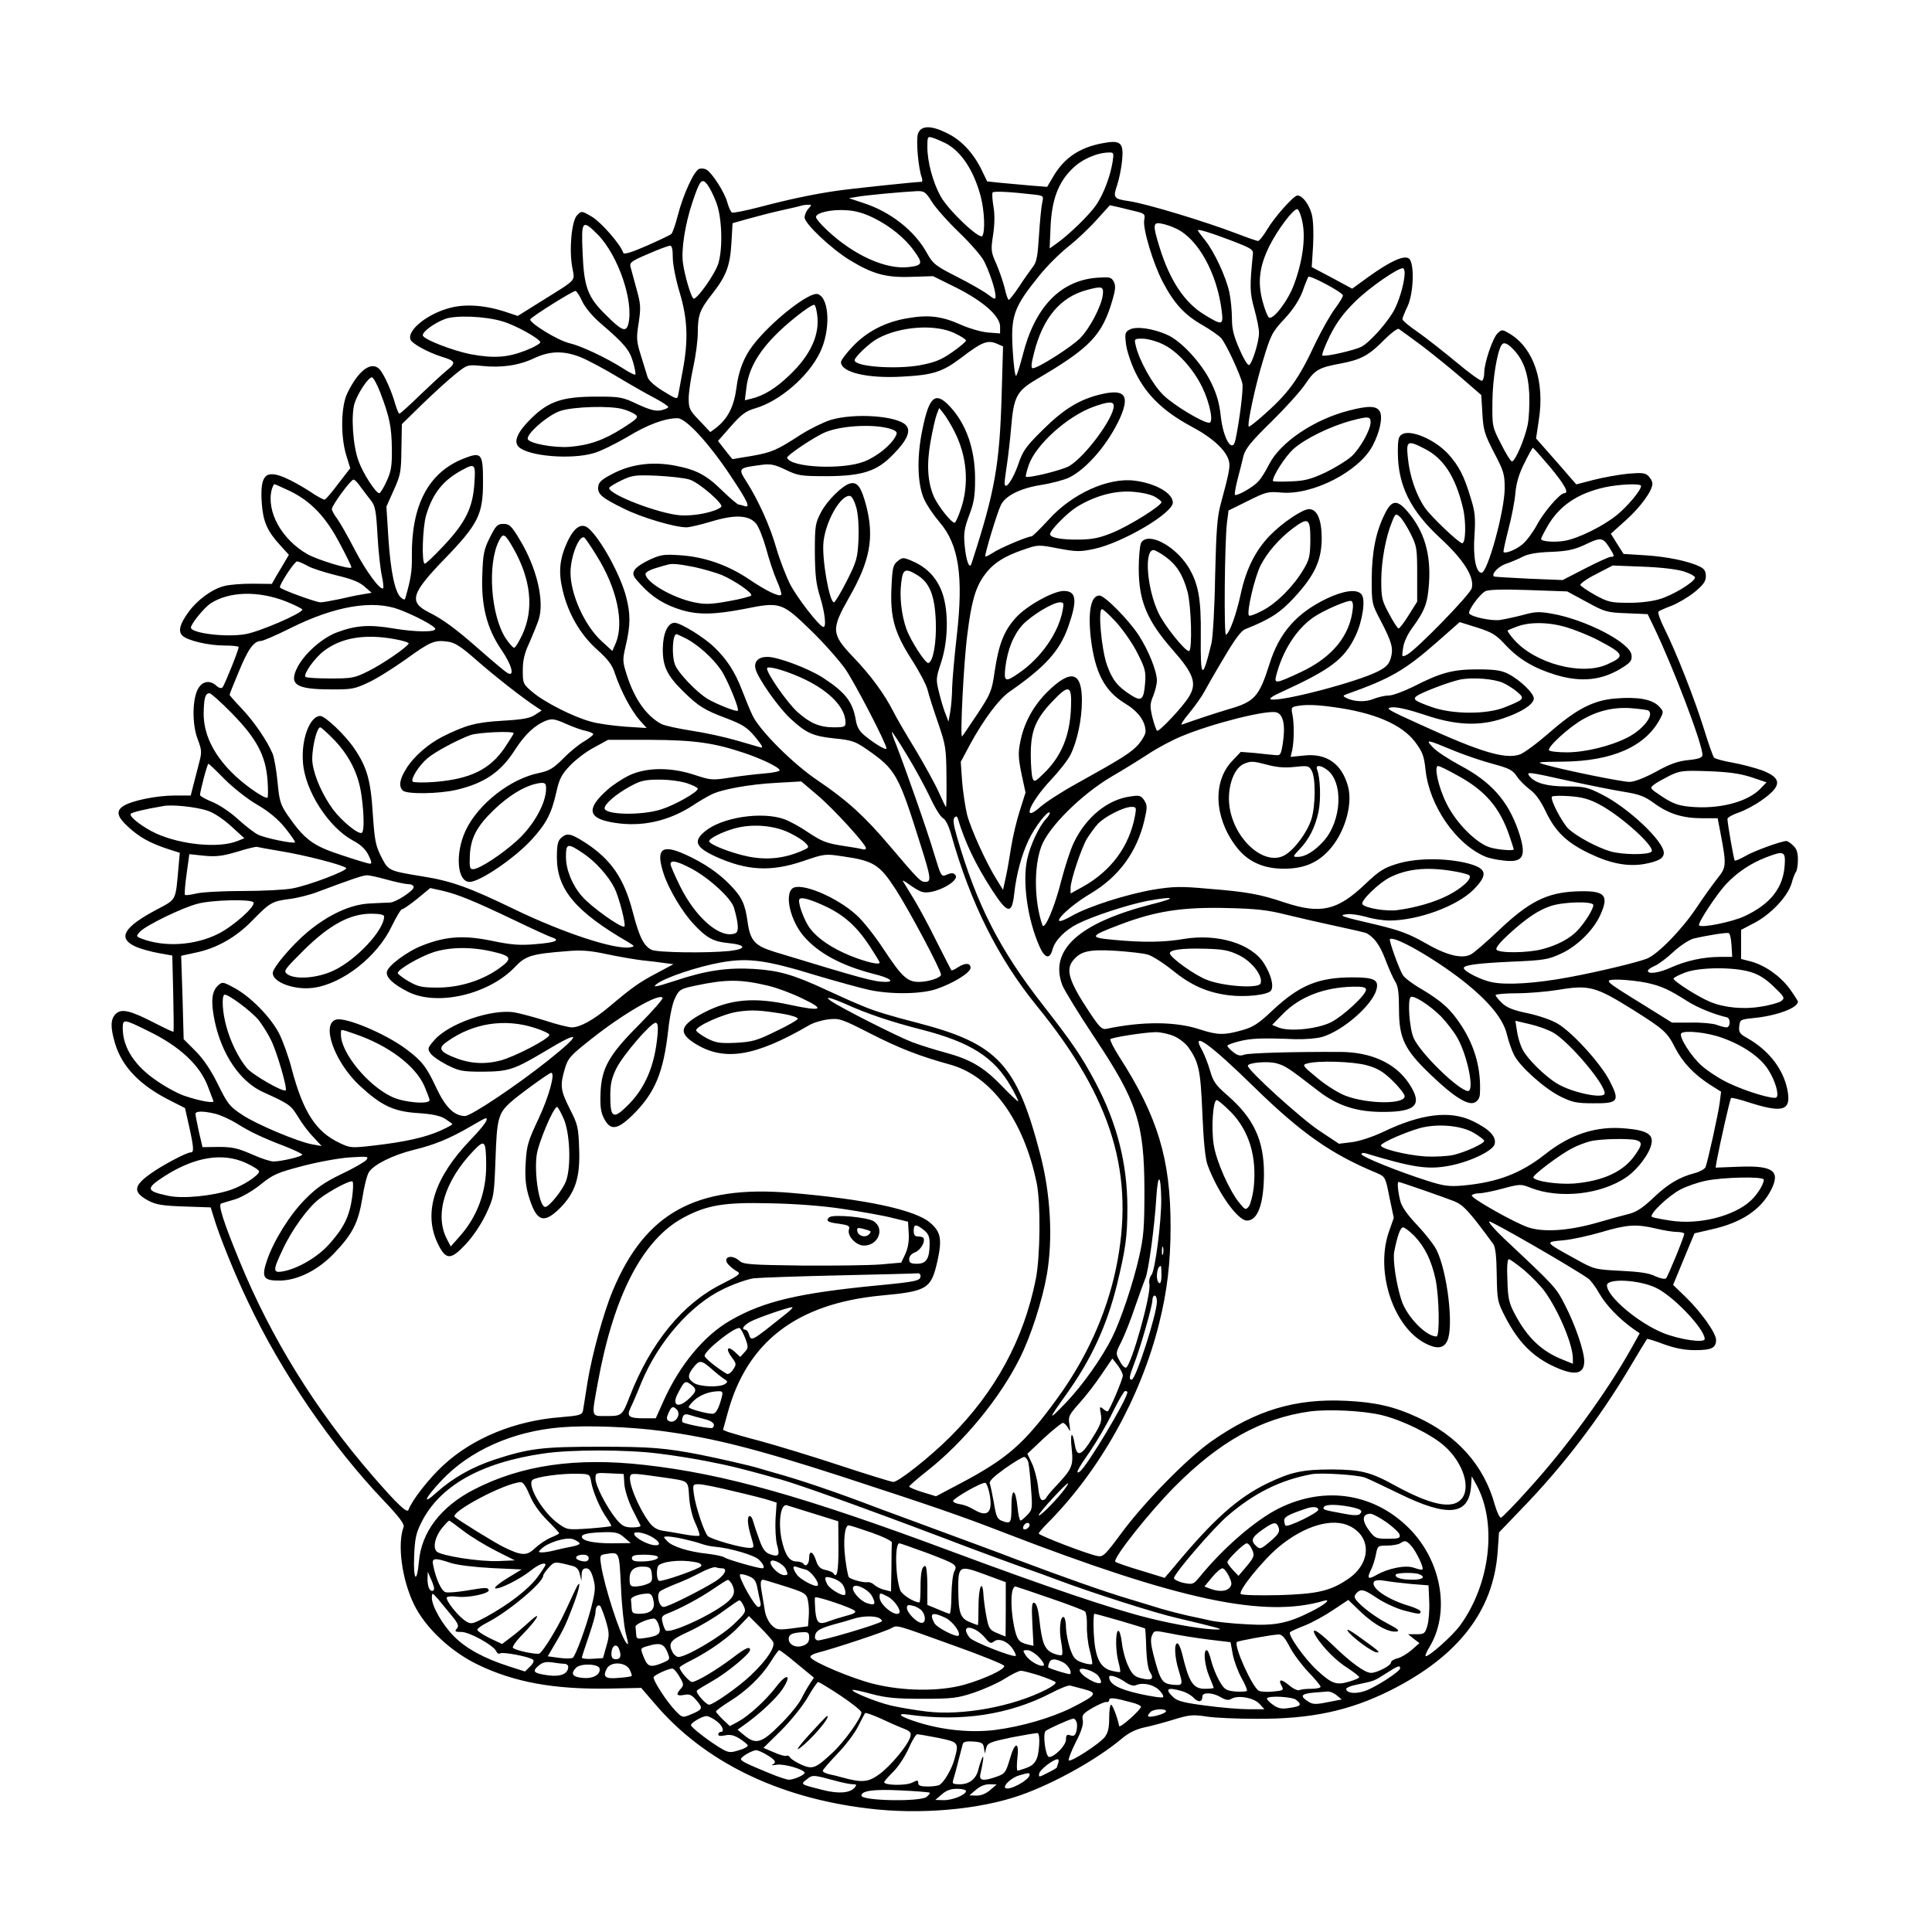 <?xml version="1.0" standalone="no"?>
<!DOCTYPE svg PUBLIC "-//W3C//DTD SVG 20010904//EN"
 "http://www.w3.org/TR/2001/REC-SVG-20010904/DTD/svg10.dtd">
<svg version="1.0" xmlns="http://www.w3.org/2000/svg"
 width="850pt" height="850pt" viewBox="0 0 850 850"
 preserveAspectRatio="xMidYMid meet">
<g transform="translate(0,850) scale(0.1,-0.1)"
fill="#000000" stroke="none">
<path d="M4039 7913 c-10 -27 1 -154 17 -196 3 -9 2 -17 -2 -17 -25 0 -318
-31 -377 -40 -103 -15 -210 -38 -335 -71 -62 -16 -117 -27 -122 -24 -5 3 -14
23 -20 44 -11 43 -66 129 -91 144 -9 6 -24 7 -33 4 -23 -9 -71 -115 -94 -205
-10 -40 -23 -76 -28 -81 -5 -5 -54 -28 -108 -52 -69 -30 -101 -40 -104 -31
-12 37 -97 134 -137 158 -46 27 -47 27 -66 7 -24 -24 -36 -152 -21 -231 11
-61 24 -47 -136 -147 l-104 -65 -45 15 c-93 32 -182 39 -251 21 -100 -25 -192
-99 -176 -140 7 -18 76 -56 139 -76 59 -18 62 -26 24 -57 -19 -15 -73 -65
-120 -110 -47 -46 -88 -83 -92 -83 -3 0 -11 19 -18 42 -14 52 -47 127 -67 151
-36 42 -94 0 -144 -103 -28 -58 -30 -188 -5 -272 l18 -58 -52 -67 c-28 -38
-55 -69 -60 -71 -4 -2 -34 14 -66 36 -32 21 -82 49 -111 61 -86 36 -109 9
-100 -117 6 -77 24 -119 80 -180 l39 -43 -19 -32 c-11 -18 -27 -47 -38 -64
l-18 -32 -85 1 c-48 0 -104 -4 -127 -11 -53 -14 -116 -61 -154 -113 -39 -53
-47 -85 -28 -104 22 -22 114 -44 186 -44 34 0 62 -3 62 -7 0 -13 -62 -167 -71
-177 -5 -6 -16 -3 -27 7 -27 25 -59 21 -78 -9 -28 -42 -30 -158 -5 -224 19
-51 20 -58 6 -110 -8 -30 -19 -74 -25 -97 l-11 -43 -72 0 c-79 0 -189 -23
-224 -46 -34 -22 -28 -47 21 -92 49 -45 95 -71 174 -97 l53 -17 -6 -67 c-13
-147 -8 -136 -96 -183 -145 -77 -173 -125 -94 -162 22 -10 68 -23 102 -29 l61
-11 4 -165 c2 -91 3 -168 1 -170 -1 -2 -37 15 -80 37 -110 57 -149 66 -174 41
-23 -23 -24 -58 -3 -129 31 -104 110 -186 247 -254 l61 -31 18 -80 c21 -95 22
-115 7 -115 -19 0 -131 -60 -180 -96 -73 -53 -74 -80 -5 -117 33 -17 62 -22
157 -25 l116 -4 13 -42 c22 -76 92 -250 150 -371 147 -312 369 -637 601 -880
64 -67 89 -101 85 -112 -29 -76 -8 -233 46 -343 50 -102 161 -206 279 -263
160 -78 337 -110 577 -106 l143 3 62 -72 c214 -251 537 -410 932 -458 231 -29
492 -6 675 58 150 53 338 158 448 251 29 24 60 39 96 47 30 6 89 22 131 35 68
21 84 22 143 13 37 -6 137 -10 222 -10 238 -1 406 35 585 124 300 150 455 350
474 610 l6 86 95 99 c183 188 342 396 475 618 43 72 79 132 81 134 2 2 35 -8
74 -23 51 -18 90 -26 139 -26 71 0 91 10 91 45 0 30 -65 121 -131 186 l-58 56
47 114 47 113 78 18 c129 29 214 86 258 171 44 85 11 110 -140 104 l-103 -4 5
31 c14 74 58 271 63 275 2 3 35 -5 72 -17 151 -49 190 -40 178 41 -15 97 -80
184 -179 240 -33 18 -38 26 -35 52 3 29 5 30 63 36 101 10 194 44 195 72 0 4
-17 30 -37 58 -43 57 -108 102 -170 119 l-43 11 0 64 0 64 61 32 c73 39 144
116 161 172 6 23 15 46 20 52 4 5 8 29 8 53 0 33 -6 49 -22 63 -11 11 -24 19
-28 19 -22 0 -141 -43 -179 -65 -24 -14 -46 -23 -49 -21 -4 5 -31 158 -32 183
0 6 22 19 49 28 27 9 74 34 104 56 88 62 87 96 -1 130 -32 11 -90 27 -131 34
-40 7 -76 17 -80 22 -4 4 -25 62 -45 128 -43 137 -122 337 -173 439 -19 38
-31 72 -26 76 4 3 30 15 57 25 26 10 71 36 100 59 40 33 51 48 51 71 0 22 -7
33 -26 42 -51 25 -146 44 -240 50 l-96 6 -28 44 -28 45 67 60 c65 59 116 129
116 161 0 8 -8 23 -17 32 -14 15 -29 16 -90 11 -40 -4 -108 -16 -151 -27 l-77
-20 -29 33 c-15 18 -55 64 -88 101 l-60 68 12 80 c27 170 -22 315 -125 379
-35 21 -37 22 -56 4 -21 -19 -59 -130 -59 -174 0 -16 -4 -31 -9 -35 -6 -3 -56
33 -113 81 -57 47 -133 107 -170 133 -37 25 -68 51 -68 57 0 5 10 30 22 55 28
58 32 195 6 212 -22 15 -81 -12 -176 -80 l-73 -53 -89 48 -89 47 6 95 c3 59 1
111 -6 138 -12 44 -41 82 -63 82 -16 0 -101 -95 -134 -151 -16 -27 -34 -49
-39 -49 -6 0 -46 14 -90 31 -144 55 -398 132 -477 144 -69 10 -72 15 -53 71 9
27 19 77 22 110 7 77 -7 89 -86 74 -102 -19 -170 -65 -218 -148 l-26 -44 -76
6 c-42 4 -101 9 -132 12 l-56 6 -26 54 c-36 72 -88 128 -150 158 -70 35 -114
35 -128 -1z m121 -43 c69 -36 124 -119 155 -235 16 -63 20 -152 7 -173 -12
-18 -151 114 -184 175 -34 61 -58 152 -58 216 0 46 1 48 23 41 12 -3 38 -15
57 -24z m735 -82 c-11 -67 -40 -142 -73 -191 -31 -44 -117 -128 -173 -168
l-31 -22 4 94 c5 118 33 195 94 255 41 42 108 72 162 73 22 1 23 -2 17 -41z
m-1744 -178 c25 -63 30 -197 10 -267 -13 -47 -100 -169 -111 -156 -12 13 -38
103 -45 154 -9 59 9 172 41 268 33 99 42 110 66 79 10 -13 28 -48 39 -78z
m949 2 c16 -26 69 -86 119 -134 49 -47 99 -104 111 -128 24 -48 50 -126 50
-153 0 -16 -4 -15 -33 7 -18 14 -79 49 -136 78 -95 48 -106 57 -132 103 -53
98 -159 182 -278 221 l-66 22 35 6 c37 7 200 22 263 25 34 1 39 -3 67 -47z
m449 32 c43 -5 43 -6 36 -37 -4 -18 -10 -83 -14 -144 -6 -94 -10 -117 -29
-140 -12 -16 -39 -54 -59 -85 -21 -31 -41 -57 -45 -57 -3 -1 -12 23 -18 52 -7
28 -24 77 -37 107 -23 51 -24 60 -14 125 7 45 8 90 2 125 -5 30 -7 58 -4 63 4
7 80 3 182 -9z m-992 -62 c-10 -10 -17 -28 -17 -39 0 -27 118 -138 198 -187
102 -62 160 -78 271 -74 l96 3 99 -49 c120 -60 196 -126 196 -173 l0 -30 -52
4 c-29 2 -84 18 -122 35 -83 37 -141 44 -233 28 -97 -16 -180 -59 -241 -124
-29 -30 -52 -61 -52 -69 0 -45 116 -73 269 -64 135 7 177 20 260 83 89 68 115
79 154 63 l30 -13 -6 -210 c-9 -310 -29 -427 -133 -746 -9 -27 -24 14 -30 82
-5 52 -1 75 20 131 21 55 26 84 26 160 0 131 -39 243 -113 321 -62 65 -89 41
-118 -100 -27 -127 -23 -249 9 -315 12 -25 42 -69 67 -98 83 -97 104 -236 75
-493 -11 -95 -20 -200 -21 -233 0 -33 -4 -80 -8 -105 l-8 -45 -11 29 c-7 15
-20 57 -29 93 -16 64 -16 67 7 137 35 105 34 249 -2 327 -27 59 -68 97 -130
123 -34 14 -38 14 -59 -3 -20 -16 -23 -29 -27 -116 -6 -131 13 -198 89 -317
33 -51 64 -110 70 -133 5 -22 26 -87 46 -145 34 -99 36 -112 37 -237 1 -73 0
-133 -2 -133 -2 0 -16 29 -32 65 -16 36 -63 121 -103 188 -41 67 -85 142 -97
167 -39 77 -100 160 -177 240 -96 101 -97 121 -17 262 92 160 111 264 75 403
-22 83 -39 106 -71 98 -34 -9 -100 -74 -128 -127 -25 -48 -27 -59 -27 -176 1
-100 5 -139 23 -196 22 -72 29 -138 13 -132 -21 8 -114 128 -145 188 -18 36
-46 108 -61 160 -26 92 -77 206 -129 288 -40 63 -40 63 66 77 39 5 57 1 105
-22 54 -26 66 -28 183 -28 155 1 219 22 290 96 61 62 79 103 56 128 -38 42
-229 55 -333 23 -33 -11 -92 -40 -131 -65 -105 -68 -125 -77 -215 -93 -45 -7
-83 -14 -84 -14 -1 0 -16 18 -33 40 l-31 40 57 65 c47 53 66 67 108 79 106 31
232 139 283 244 48 97 43 241 -9 258 -37 12 -207 -122 -286 -226 -39 -51 -63
-112 -72 -187 -11 -81 -37 -134 -89 -175 l-26 -19 -47 50 c-44 45 -48 54 -48
98 0 26 9 88 20 137 11 50 20 118 20 152 0 78 9 102 65 173 60 77 77 121 83
222 l5 87 71 20 c39 11 105 28 146 37 41 9 80 18 85 20 6 2 19 4 29 4 18 1 18
0 3 -17z m1445 -13 c34 -9 37 -12 32 -37 -7 -37 39 -191 82 -273 49 -93 94
-143 172 -188 37 -21 75 -48 84 -58 22 -24 86 -163 94 -201 5 -24 -13 -166
-31 -249 -13 -59 -53 6 -64 105 -6 57 -18 99 -42 148 -43 88 -133 185 -196
212 -65 28 -135 37 -163 22 -20 -11 -22 -17 -16 -64 3 -28 22 -85 42 -126 49
-99 123 -170 243 -235 95 -50 156 -106 168 -154 6 -24 0 -55 -36 -187 -16 -58
-20 -117 -25 -320 -2 -137 -10 -269 -16 -294 -40 -165 -49 -159 -47 33 2 165
-11 232 -57 306 -61 94 -178 153 -206 102 -5 -11 -10 -61 -10 -111 0 -144 36
-230 150 -360 92 -104 107 -147 71 -205 -25 -43 -132 -156 -140 -150 -4 2 -13
29 -21 59 -11 47 -11 60 4 95 9 23 16 53 16 66 0 42 -37 134 -80 200 -45 69
-150 175 -173 175 -37 0 -51 -69 -38 -186 18 -152 60 -234 151 -289 58 -35 90
-79 90 -124 0 -11 -14 -36 -31 -56 -32 -36 -73 -62 -275 -174 -62 -34 -133
-80 -158 -102 -83 -73 -46 20 47 119 36 38 75 88 86 110 30 59 51 156 51 240
0 128 -49 140 -153 37 -61 -61 -102 -136 -118 -218 -10 -48 -9 -71 5 -141 l18
-83 -25 -79 c-14 -43 -31 -115 -38 -159 -7 -44 -17 -105 -24 -135 l-12 -55
-28 45 c-44 70 -112 218 -130 285 -8 33 -18 99 -22 146 l-6 87 41 77 c60 110
128 201 174 232 158 110 220 179 258 286 41 117 36 157 -20 157 -46 0 -165
-66 -212 -119 -51 -57 -74 -115 -92 -236 -12 -84 -17 -97 -75 -185 -35 -52
-65 -97 -68 -100 -10 -9 7 330 23 449 18 146 36 206 74 259 37 52 86 84 171
113 66 23 67 23 155 6 80 -15 96 -15 158 -2 125 27 346 157 346 204 0 41 -75
84 -166 96 -117 16 -278 -57 -381 -172 -37 -40 -70 -73 -75 -73 -18 0 -143
-53 -171 -73 -16 -10 -30 -17 -32 -15 -5 4 52 192 68 225 19 41 84 74 175 89
46 7 103 22 126 33 79 39 174 151 225 265 42 97 19 125 -82 102 -96 -22 -166
-65 -258 -156 -75 -74 -89 -93 -109 -153 -25 -71 -60 -119 -60 -81 0 10 5 46
10 79 5 33 14 108 19 168 11 132 25 157 111 208 237 139 289 193 335 351 13
45 14 62 5 79 -11 20 -18 21 -75 17 -160 -13 -272 -129 -325 -339 -12 -46 -25
-88 -29 -92 -5 -5 -11 43 -15 105 -10 158 2 194 117 336 32 40 89 97 127 127
38 30 94 83 125 118 l58 64 41 -9 c22 -6 58 -14 78 -19z m-1158 -28 c71 -35
137 -88 177 -144 41 -56 38 -65 -23 -72 -100 -12 -242 52 -359 162 -27 25 -49
51 -49 58 0 19 68 35 134 30 39 -2 78 -13 120 -34z m1886 -18 c15 -69 1 -173
-37 -275 -26 -71 -91 -156 -110 -145 -6 4 -19 36 -28 71 -23 85 -14 155 30
244 37 73 103 161 122 162 6 0 17 -26 23 -57z m-555 -29 c96 -45 179 -195 200
-361 8 -65 3 -66 -77 -17 -87 53 -152 151 -197 298 -30 97 -29 110 10 102 17
-3 46 -13 64 -22z m-2546 -25 c91 -92 161 -297 135 -396 -10 -36 -29 -28 -97
40 -82 80 -98 123 -104 280 -6 136 -1 143 66 76z m2790 -28 c88 -34 96 -39 93
-61 -14 -141 -14 -167 7 -241 11 -41 21 -88 20 -105 0 -38 -31 -137 -44 -140
-6 -2 -25 30 -42 70 -25 57 -33 88 -33 134 0 34 -5 85 -11 114 -14 68 -67 182
-108 232 -17 21 -31 40 -31 43 0 6 52 -9 149 -46z m-2459 -74 c0 -31 13 -96
30 -153 35 -116 39 -209 14 -343 -9 -47 -18 -96 -20 -108 -4 -21 -6 -21 -66
16 -39 24 -64 47 -69 62 -4 13 -17 56 -29 94 -20 64 -21 77 -10 145 10 68 9
82 -10 150 -11 41 -23 85 -26 96 -5 19 5 26 78 57 45 20 89 36 96 36 8 1 12
-16 12 -52z m3220 -69 c-1 -38 -19 -106 -42 -154 -25 -53 -109 -149 -149 -170
-33 -16 -160 -45 -171 -38 -4 3 11 42 33 87 31 61 60 100 113 152 61 60 184
145 208 145 5 0 8 -10 8 -22z m-272 -97 c2 -5 -14 -31 -34 -58 -20 -26 -58
-94 -85 -149 -77 -166 -120 -225 -243 -332 -27 -23 -50 -41 -52 -39 -8 8 28
178 63 292 34 113 40 124 94 182 38 41 64 81 79 119 11 32 23 61 26 66 6 9
147 -66 152 -81z m-1056 3 c-5 -49 -58 -150 -100 -192 -40 -40 -185 -132 -208
-132 -9 0 -7 20 6 70 39 153 116 243 231 274 67 18 75 16 71 -20z m-2291 -29
c13 -28 46 -67 82 -98 105 -90 126 -116 142 -169 8 -28 13 -53 10 -56 -2 -3
-26 9 -52 26 -77 49 -186 100 -237 112 -50 11 -177 89 -173 105 3 10 186 125
199 125 4 0 18 -20 29 -45z m1034 -58 c13 -88 -28 -179 -122 -268 -59 -57
-113 -90 -167 -103 l-29 -7 7 56 c9 76 47 147 120 223 54 57 159 140 178 141
4 1 10 -18 13 -42z m-1384 -31 c58 -17 160 -74 166 -91 2 -6 -28 -23 -67 -38
-77 -30 -138 -34 -236 -16 -80 15 -214 67 -214 84 0 17 51 54 99 72 46 17 177
12 252 -11z m1987 -51 c28 -13 52 -28 52 -33 0 -5 -27 -28 -60 -51 -50 -35
-76 -45 -143 -58 -108 -19 -287 -6 -287 22 0 14 66 77 102 96 98 53 250 64
336 24z m2060 -58 c51 -39 130 -103 176 -143 l83 -72 5 -82 c4 -73 10 -91 51
-171 43 -81 47 -96 47 -157 0 -98 -75 -372 -102 -372 -24 0 -38 69 -31 163 5
80 3 105 -17 168 -28 94 -52 140 -97 190 -58 64 -164 110 -203 89 -17 -9 -20
-21 -20 -79 0 -146 55 -257 187 -379 102 -94 151 -171 138 -220 -7 -28 -243
-270 -284 -292 -24 -12 -24 -12 -18 29 3 24 19 60 40 88 56 77 68 109 74 196
9 130 -21 231 -94 316 -46 54 -70 52 -100 -9 -40 -80 -57 -167 -58 -285 0
-109 0 -111 39 -185 50 -96 57 -122 45 -165 -8 -28 -20 -40 -57 -59 -92 -47
-425 -134 -470 -123 -11 2 5 14 43 31 221 101 280 146 329 249 31 66 45 160
26 182 -20 25 -78 17 -154 -19 -132 -64 -208 -150 -251 -288 -45 -143 -66
-166 -179 -198 -60 -18 -151 -48 -206 -68 -8 -3 7 21 34 53 26 32 54 72 63 89
9 17 47 84 86 149 49 83 77 122 96 129 110 44 153 72 215 139 90 98 120 162
121 259 0 84 -20 130 -56 130 -28 0 -116 -59 -171 -115 -64 -66 -105 -147
-129 -257 -20 -92 -48 -170 -65 -181 -10 -6 -6 408 4 492 l7 55 85 42 c80 40
89 42 146 37 139 -13 346 94 404 208 31 59 44 123 31 148 -14 26 -49 27 -135
5 -154 -39 -304 -140 -353 -238 -14 -28 -35 -62 -47 -74 -23 -26 -95 -66 -103
-59 -2 3 3 34 12 69 9 34 21 81 26 103 9 32 34 63 123 150 62 61 129 135 150
167 41 61 58 71 156 89 86 16 124 36 189 103 30 30 59 52 65 49 6 -4 53 -38
104 -76z m-1143 9 c63 -29 135 -108 175 -191 34 -71 50 -155 30 -155 -28 0
-156 77 -202 122 -47 46 -108 155 -122 221 -6 26 -5 27 31 27 21 0 61 -11 88
-24z m1540 -20 c46 -46 68 -105 73 -196 2 -48 -1 -111 -7 -140 -13 -62 -55
-160 -69 -160 -5 0 -27 34 -48 77 -39 75 -39 77 -38 187 1 97 20 215 40 248 9
14 24 9 49 -16z m-4097 -39 c31 -13 102 -51 157 -84 55 -33 128 -75 163 -93
34 -18 62 -36 62 -41 0 -4 -14 -10 -31 -14 -24 -5 -48 1 -103 26 -67 32 -77
34 -181 34 -150 0 -210 -20 -287 -95 -61 -60 -80 -102 -56 -126 41 -41 229
-57 329 -28 30 8 96 41 148 71 90 55 166 83 222 83 37 0 139 -111 235 -256 74
-111 88 -141 58 -130 -9 3 -20 6 -24 6 -5 0 -38 28 -72 61 -70 69 -114 92
-206 110 -98 19 -190 8 -270 -32 -53 -27 -68 -39 -70 -60 -4 -33 15 -49 113
-97 78 -39 223 -82 275 -82 15 0 64 12 111 26 103 31 163 28 195 -9 12 -14 31
-63 44 -108 12 -46 33 -110 47 -142 14 -31 23 -60 20 -64 -10 -10 -67 18 -144
70 -91 61 -194 97 -299 104 -73 5 -87 3 -137 -20 -30 -14 -60 -34 -66 -46 -10
-18 -6 -27 30 -65 49 -54 105 -88 178 -110 74 -22 146 -20 276 5 158 32 165
29 291 -93 57 -55 126 -133 154 -173 44 -65 180 -327 180 -348 0 -10 -51 20
-95 56 -24 20 -35 38 -40 70 -14 80 -46 121 -144 185 -65 42 -199 92 -245 92
-40 0 -60 -21 -52 -53 10 -41 101 -170 153 -218 69 -64 99 -78 196 -88 73 -7
90 -13 138 -46 131 -91 141 -109 240 -425 45 -142 47 -160 20 -160 -21 0 -29
8 -158 160 -110 130 -189 201 -315 286 -109 73 -258 222 -288 288 -11 22 -31
73 -46 111 -31 80 -66 134 -121 187 -45 44 -149 108 -175 108 -30 0 -51 -46
-52 -113 -1 -77 18 -118 88 -187 69 -68 95 -84 194 -121 70 -27 89 -39 125
-82 31 -38 37 -49 22 -45 -11 3 -59 17 -107 31 -48 14 -135 33 -194 42 -58 9
-118 22 -133 29 -66 35 -118 108 -152 212 -21 66 -21 69 -5 138 20 87 20 135
1 209 -25 97 -110 252 -164 301 -31 28 -63 9 -94 -56 -35 -75 -41 -133 -22
-213 24 -104 78 -197 152 -263 49 -44 67 -68 79 -107 25 -74 70 -159 106 -201
l33 -37 -95 6 c-52 4 -120 13 -150 22 -76 20 -206 86 -257 130 -42 35 -43 39
-43 96 0 43 7 75 29 121 15 35 34 81 41 102 26 81 -8 227 -83 351 -37 62 -46
70 -72 70 -27 0 -33 -7 -60 -60 -26 -52 -30 -73 -33 -161 -6 -138 20 -238 82
-330 48 -69 62 -124 29 -105 -10 5 -63 50 -119 99 -108 95 -164 137 -231 170
-85 44 -72 83 71 231 150 155 171 197 171 340 0 128 -6 135 -89 102 -152 -62
-227 -205 -224 -431 1 -64 -5 -98 -28 -179 -3 -11 -7 -11 -19 -1 -27 22 -46
112 -56 258 l-9 143 32 72 c30 66 33 81 34 182 l2 109 93 91 c52 50 117 109
145 131 50 40 51 40 115 34 85 -9 162 2 229 34 70 33 132 34 208 3z m-885
-154 c41 -107 50 -152 51 -248 1 -74 -3 -99 -23 -142 -13 -29 -28 -53 -32 -53
-16 0 -73 89 -92 143 -25 69 -33 202 -17 253 15 46 60 113 76 114 6 0 23 -30
37 -67z m3227 -59 c0 -53 -123 -220 -195 -264 -30 -18 -183 -56 -192 -47 -1 2
4 25 13 51 31 89 169 214 284 256 67 24 90 25 90 4z m-2160 -14 c20 -5 44 -16
54 -23 17 -12 12 -18 -55 -61 -82 -52 -146 -75 -234 -82 -69 -5 -176 15 -183
34 -7 23 89 106 143 124 57 19 219 24 275 8z m1460 -100 c54 -107 64 -227 29
-335 -12 -36 -25 -65 -29 -65 -15 0 -73 74 -91 114 -28 65 -33 141 -15 243 9
50 21 104 27 119 l11 29 20 -25 c11 -14 33 -50 48 -80z m1830 42 c0 -34 -48
-118 -85 -151 -22 -19 -73 -50 -114 -70 -63 -29 -90 -37 -153 -39 -43 -2 -78
-1 -78 2 0 23 55 108 90 140 51 46 166 102 258 126 72 19 82 18 82 -8z m-2106
-31 c23 -9 25 -14 16 -31 -21 -40 -84 -90 -139 -111 -96 -37 -324 -26 -338 17
-3 10 127 97 172 114 78 30 224 35 289 11z m2345 -86 c81 -41 134 -121 167
-258 15 -61 13 -157 -3 -157 -14 0 -137 117 -164 156 -39 57 -67 139 -75 220
-8 75 -2 79 75 39z m550 -79 c64 -77 86 -116 63 -116 -19 0 -92 -85 -121 -141
-17 -31 -45 -69 -62 -83 -28 -24 -75 -43 -84 -35 -2 3 8 47 21 99 14 52 28
124 31 160 4 45 16 86 40 133 18 37 35 67 37 67 2 0 36 -38 75 -84z m-4732
-74 c-7 -106 -39 -171 -134 -272 -41 -44 -79 -80 -84 -80 -15 0 -10 161 6 214
29 96 75 154 160 199 55 30 58 25 52 -61z m947 18 c42 -13 152 -109 139 -120
-25 -23 -120 -42 -182 -37 -95 8 -311 91 -311 120 0 4 24 19 53 33 48 23 61
25 157 21 58 -3 123 -10 144 -17z m-1447 -33 c13 -17 33 -44 45 -59 19 -24 23
-46 29 -156 4 -70 13 -149 19 -176 6 -27 8 -51 6 -54 -12 -12 -77 76 -126 171
-29 56 -63 116 -76 134 -13 17 -24 37 -24 43 0 17 83 129 95 130 6 0 20 -15
32 -33z m-308 -19 c92 -46 156 -114 218 -233 29 -54 51 -100 49 -102 -9 -9
-146 33 -192 58 -115 65 -184 190 -158 287 4 12 9 22 11 22 3 0 35 -15 72 -32z
m5941 24 c0 -19 -62 -93 -109 -130 -60 -48 -166 -100 -225 -111 -44 -8 -106
-4 -106 8 0 3 13 29 29 57 52 89 131 143 251 170 65 14 160 18 160 6z m-2142
-46 c17 -9 32 -21 32 -25 0 -16 -139 -103 -214 -134 -56 -23 -87 -30 -146 -31
-80 -1 -130 8 -130 24 0 17 73 91 115 118 76 48 163 73 240 69 39 -2 84 -11
103 -21z m-1310 -51 c8 -31 11 -84 9 -139 -4 -82 -8 -96 -52 -183 -26 -51 -51
-93 -56 -93 -20 0 -54 193 -46 266 10 93 77 209 117 202 9 -2 20 -24 28 -53z
m2438 -113 c27 -54 29 -64 29 -178 l0 -121 -37 -59 c-20 -32 -40 -59 -45 -59
-4 0 -23 29 -42 65 -32 59 -34 71 -34 150 1 86 20 189 48 256 14 35 16 36 34
20 10 -9 31 -42 47 -74z m-441 -28 c-1 -70 -4 -86 -30 -129 -42 -72 -118 -149
-180 -181 -30 -16 -57 -26 -60 -22 -12 11 25 169 51 220 30 59 83 119 144 165
67 49 75 43 75 -53z m-3506 -37 c77 -136 91 -267 39 -379 -15 -32 -31 -58 -36
-58 -5 0 -21 18 -36 40 -67 101 -83 330 -30 432 18 35 25 31 63 -35z m366 -32
c89 -142 122 -294 84 -385 l-15 -34 -48 44 c-74 68 -136 205 -136 301 0 70 38
167 61 154 4 -3 29 -39 54 -80z m4453 40 c26 -41 27 -45 8 -45 -7 0 -58 -23
-112 -51 l-99 -51 -149 6 c-83 4 -152 8 -154 10 -11 12 23 46 55 56 21 7 54
21 73 31 24 12 63 19 125 21 71 3 101 10 145 30 72 35 81 34 108 -7z m-1951
-44 c50 -36 78 -81 98 -156 16 -63 21 -250 7 -259 -13 -8 -110 112 -136 169
-50 107 -63 275 -21 275 6 0 30 -13 52 -29z m-3775 -40 c18 -11 75 -29 127
-42 68 -16 103 -30 125 -50 l31 -27 -40 -7 c-22 -3 -68 -13 -102 -21 -34 -7
-72 -14 -83 -14 -19 0 -168 54 -178 65 -7 7 63 115 75 115 6 0 27 -9 45 -19z
m1704 -6 c41 -9 95 -25 120 -35 59 -26 136 -79 129 -90 -3 -4 -47 -16 -99 -25
-78 -14 -103 -15 -152 -5 -96 20 -214 89 -214 125 0 7 19 18 43 25 23 7 47 14
52 15 21 7 49 4 121 -10z m4352 -19 c30 -10 52 -22 49 -29 -7 -21 -100 -77
-156 -93 -32 -10 -91 -17 -138 -16 -75 0 -88 3 -145 34 -34 19 -63 39 -65 44
-2 6 29 28 69 48 l73 38 130 -5 c82 -3 150 -11 183 -21z m-3371 -17 c53 -33
75 -88 80 -199 4 -94 -11 -180 -32 -187 -13 -4 -80 100 -98 152 -21 60 -30
140 -22 201 7 62 18 66 72 33z m2943 -117 c80 -44 90 -47 177 -50 l92 -4 30
-62 c84 -176 211 -509 211 -557 0 -12 -14 -18 -61 -23 -45 -4 -82 -17 -143
-51 -52 -28 -96 -45 -117 -45 -33 0 -280 50 -369 75 -43 12 -40 13 75 14 219
2 366 67 430 191 15 29 14 31 -8 54 -30 30 -94 41 -189 33 -99 -8 -173 -47
-291 -150 -54 -47 -113 -91 -132 -97 -65 -21 -174 12 -438 133 -144 65 -155
72 -122 75 23 2 77 -11 143 -33 135 -46 239 -51 344 -16 78 26 131 59 136 85
5 22 -60 85 -114 112 -30 15 -60 19 -134 19 -108 0 -161 -14 -282 -76 -43 -21
-91 -39 -108 -39 -17 0 -47 -7 -67 -15 -36 -15 -89 -13 -123 6 -12 6 -12 9 5
15 192 68 256 105 396 228 l101 89 77 -24 c65 -21 83 -31 125 -77 58 -62 125
-102 220 -131 115 -35 209 -24 299 35 31 20 38 30 35 52 -6 55 -202 156 -350
182 -56 10 -75 9 -129 -6 -35 -9 -81 -19 -102 -22 -39 -4 -123 14 -133 29 -7
12 46 85 71 98 13 7 79 9 190 5 l170 -6 85 -46z m-5722 2 c39 -16 72 -32 72
-36 0 -16 -187 -97 -250 -108 -85 -15 -240 4 -240 29 0 16 58 87 86 106 82 53
209 57 332 9z m4694 -30 c-12 -120 -90 -216 -229 -281 -109 -51 -117 -52 -109
-18 28 111 89 206 163 258 46 32 153 78 168 73 6 -2 9 -16 7 -32z m-1277 -10
c-18 -98 -95 -209 -192 -275 -60 -42 -67 -39 -60 24 10 80 35 142 75 187 39
42 134 100 166 100 16 0 17 -5 11 -36z m-2918 4 c69 -26 158 -73 158 -85 0
-15 -88 -14 -184 2 -106 18 -165 14 -248 -17 -63 -23 -141 -91 -173 -151 -41
-78 -10 -100 145 -100 91 -1 106 2 165 30 36 16 110 63 165 102 109 79 127 86
185 78 31 -4 58 -21 127 -82 81 -71 205 -168 262 -205 l24 -16 -29 -19 c-22
-15 -56 -21 -144 -26 -116 -7 -161 -19 -263 -70 -63 -32 -126 -87 -158 -138
-31 -48 -36 -80 -17 -99 17 -17 159 -15 236 3 123 29 195 78 257 175 45 70 88
110 139 130 25 9 38 7 87 -15 31 -14 71 -28 88 -31 17 -4 31 -10 31 -14 0 -5
-19 -19 -42 -33 -24 -14 -65 -48 -92 -76 -42 -42 -59 -52 -105 -62 -125 -25
-267 -136 -322 -252 -48 -102 -38 -227 17 -227 45 0 198 104 273 186 64 70 87
114 108 206 13 60 23 80 60 119 24 25 71 62 106 80 l62 34 185 0 c196 -1 282
-13 418 -59 79 -27 152 -63 152 -75 0 -5 -30 -11 -67 -14 -38 -3 -105 -11
-150 -18 -78 -12 -85 -12 -155 11 -104 35 -212 35 -289 -1 -31 -15 -75 -44
-98 -65 -94 -84 -85 -126 33 -144 119 -19 235 7 339 73 30 20 69 43 86 51 44
23 170 46 291 52 l105 6 72 -61 c72 -61 213 -216 213 -233 0 -5 -8 -7 -17 -4
-10 3 -52 10 -93 16 -62 10 -86 19 -140 55 -36 25 -85 52 -110 61 -99 35 -275
8 -349 -54 -52 -43 -40 -70 46 -110 139 -63 244 -69 388 -20 93 32 96 32 175
20 133 -19 160 -36 230 -144 58 -89 200 -356 200 -376 0 -14 -56 -32 -97 -32
-51 0 -75 22 -153 140 -39 60 -94 130 -123 155 -88 80 -246 145 -281 116 -35
-29 -8 -142 50 -210 65 -75 165 -129 308 -166 70 -17 95 -35 51 -35 -52 1 -96
13 -487 132 -87 27 -107 48 -119 132 -11 80 -25 109 -77 163 -51 53 -118 98
-198 134 -104 47 -130 23 -94 -86 23 -69 83 -170 134 -223 54 -58 85 -75 149
-81 81 -8 84 -26 6 -35 -99 -10 -316 -7 -342 5 -34 16 -54 55 -83 166 -38 148
-95 231 -208 305 -66 42 -81 45 -108 21 -14 -13 -18 -31 -18 -85 0 -140 81
-238 312 -372 31 -19 32 -20 10 -24 -67 -11 -295 64 -510 168 -196 95 -276
124 -402 144 -153 25 -151 25 -183 87 -25 49 -29 73 -37 190 -9 147 -26 205
-82 287 -41 60 -128 142 -149 142 -46 0 -85 -104 -76 -206 9 -123 112 -283
218 -341 35 -18 57 -39 70 -65 13 -26 16 -38 7 -38 -7 0 -64 17 -126 38 -126
41 -162 68 -237 176 -31 46 -36 61 -44 146 -5 52 -15 109 -22 125 -25 58 -82
141 -135 197 -30 31 -54 59 -54 61 0 3 18 49 41 103 40 98 66 134 97 134 9 0
67 25 129 56 196 98 363 126 480 82z m3156 -58 c30 -34 72 -94 92 -135 33 -65
37 -80 33 -130 -6 -75 -16 -83 -64 -52 -58 37 -81 67 -104 132 -24 68 -40 245
-22 245 6 0 35 -27 65 -60z m1983 -21 c38 -12 98 -36 134 -55 118 -62 121 -71
41 -107 -113 -51 -318 4 -410 109 -18 20 -30 38 -28 40 2 2 21 10 43 18 57 21
142 19 220 -5z m-3878 -48 c52 -27 117 -85 153 -137 28 -40 83 -173 75 -181
-5 -6 -89 27 -131 51 -49 29 -131 115 -145 151 -16 41 -11 135 6 135 3 0 21
-9 42 -19z m-1281 -3 c35 -6 62 -15 61 -19 -6 -16 -115 -91 -178 -122 -60 -30
-72 -32 -166 -32 -56 0 -106 3 -110 7 -11 11 40 83 81 114 77 59 181 76 312
52z m1810 -180 c109 -54 173 -124 173 -188 0 -17 -6 -20 -50 -20 -64 0 -106
18 -161 67 -46 41 -142 180 -134 194 8 11 99 -17 172 -53z m3065 -12 c18 -8
47 -26 63 -40 35 -30 32 -33 -55 -68 -80 -32 -230 -31 -320 1 -76 27 -85 34
-68 48 20 16 144 63 191 73 54 11 148 4 189 -14z m-1900 -106 c-4 -126 -42
-218 -121 -294 -37 -36 -41 -38 -48 -20 -4 10 -8 57 -8 104 0 105 21 156 96
235 71 75 85 71 81 -25z m-3693 -27 c110 -112 150 -187 158 -296 3 -42 3 -77
-1 -77 -21 0 -108 62 -158 113 -81 82 -122 169 -122 257 1 69 7 90 26 90 6 0
50 -39 97 -87z m4848 26 c178 -24 298 -75 358 -152 34 -46 40 -61 47 -126 17
-156 133 -324 261 -379 15 -7 52 -15 82 -18 89 -11 103 19 65 131 -46 132
-119 215 -257 288 -50 27 -104 62 -119 79 -35 37 -29 36 96 -16 47 -19 123
-45 169 -57 70 -19 86 -27 104 -54 11 -17 37 -43 57 -58 25 -18 48 -49 72
-100 42 -87 92 -135 193 -183 92 -44 168 -58 241 -45 62 12 84 25 84 49 0 51
-157 199 -273 257 -63 32 -78 35 -154 35 -86 0 -137 14 -162 43 -19 23 -14 23
174 -19 88 -19 197 -41 242 -48 67 -11 90 -20 132 -51 64 -46 125 -65 211 -65
l67 0 11 -57 c28 -147 28 -158 -10 -205 -19 -24 -62 -83 -95 -133 -65 -97
-170 -204 -218 -223 -45 -17 -215 -58 -340 -81 -148 -28 -278 -36 -343 -22
-48 10 -122 48 -122 62 0 13 59 21 210 28 141 6 161 9 217 35 71 32 143 103
173 169 42 91 21 111 -111 105 -124 -6 -204 -46 -336 -172 -54 -51 -109 -99
-122 -105 -39 -21 -108 -4 -202 51 -71 40 -111 55 -215 80 -156 36 -169 41
-127 46 17 2 55 -4 84 -12 29 -9 75 -16 103 -16 127 1 296 63 369 136 69 70
59 97 -44 120 -96 20 -215 18 -294 -7 -56 -17 -78 -31 -139 -89 -122 -116
-195 -133 -353 -81 -111 37 -163 47 -338 61 -121 11 -153 10 -240 -4 -117 -20
-288 -74 -362 -117 -112 -63 -33 29 84 99 125 74 205 183 238 324 13 56 13 65
-1 87 -14 21 -21 23 -60 17 -101 -13 -197 -92 -250 -204 -15 -31 -39 -106 -55
-167 -29 -117 -74 -221 -83 -195 -36 104 -38 256 -5 345 31 86 177 230 309
308 52 30 126 76 164 101 38 25 103 60 145 77 134 56 372 116 416 105 31 -8
41 -57 29 -135 -8 -52 -11 -56 -34 -53 -14 1 -53 5 -88 9 l-63 5 -38 -40 c-85
-89 -80 -245 14 -372 50 -69 120 -102 213 -102 84 0 143 23 194 76 71 73 111
202 89 285 -27 100 -94 148 -193 137 l-60 -6 7 29 c9 41 9 120 1 158 -6 28 -4
32 16 36 42 8 86 7 165 -4z m1385 -15 c28 -18 -23 -84 -92 -119 -75 -38 -186
-65 -267 -65 -39 0 -74 4 -78 9 -8 14 86 100 147 135 69 40 140 56 217 50 35
-3 68 -7 73 -10z m-5780 -131 c66 -70 105 -148 118 -240 12 -84 13 -160 2
-167 -15 -9 -89 52 -127 103 -46 63 -82 144 -90 203 -7 47 17 158 34 158 4 0
33 -26 63 -57z m788 31 c0 -3 -18 -31 -39 -63 -65 -96 -151 -138 -306 -151
-49 -4 -94 -3 -99 1 -11 10 27 72 66 104 32 27 128 79 188 101 34 12 190 19
190 8z m1729 -94 c34 -55 79 -138 101 -184 21 -46 47 -89 58 -95 12 -6 26 -34
37 -73 84 -299 206 -544 376 -753 335 -411 435 -746 348 -1160 -43 -201 -132
-397 -263 -575 -141 -193 -216 -258 -420 -366 l-108 -57 -59 18 c-32 10 -59
21 -59 25 0 3 36 35 81 70 159 126 317 317 405 493 49 97 100 255 120 371 27
158 16 353 -29 526 -104 399 -187 488 -541 580 -114 29 -192 53 -236 72 -14 6
-34 14 -45 19 -11 4 -65 29 -120 54 -144 67 -208 85 -317 92 -119 7 -214 -7
-351 -53 -80 -26 -97 -29 -80 -15 34 29 184 79 287 97 119 21 197 10 416 -57
91 -27 196 -56 233 -64 97 -21 231 -19 298 4 75 26 149 72 149 93 0 22 -23 23
-56 2 -13 -9 -26 -15 -28 -13 -2 2 -31 59 -65 126 -33 67 -79 153 -102 190
-23 38 -44 72 -47 77 -3 5 10 -2 29 -16 19 -14 44 -29 56 -32 50 -15 172 49
145 76 -8 8 -18 8 -36 0 -25 -11 -25 -10 -56 91 -29 99 -127 378 -169 485 -12
28 -19 52 -17 52 2 0 32 -45 65 -100z m1588 -45 c40 -11 78 -14 120 -9 57 6
62 5 74 -17 18 -32 17 -152 -1 -212 -18 -58 -74 -134 -117 -159 -84 -49 -212
56 -241 197 -18 86 12 185 62 205 30 12 38 12 103 -5z m-4589 -63 c37 -37 101
-88 143 -112 53 -31 91 -63 124 -103 25 -32 45 -60 43 -63 -8 -7 -133 19 -163
34 -16 8 -55 38 -87 67 -31 29 -81 63 -112 76 -31 12 -56 27 -56 31 0 16 32
138 37 138 2 0 34 -30 71 -68z m4848 43 c76 -53 68 -226 -13 -316 -41 -45 -81
-69 -114 -69 -22 0 -22 1 8 33 42 43 70 99 84 166 11 54 8 148 -6 184 -9 21
12 23 41 2z m575 -26 c122 -66 187 -141 229 -264 11 -32 20 -60 20 -62 0 -7
-67 -2 -102 8 -60 16 -152 108 -194 194 -36 72 -56 165 -37 165 6 0 43 -18 84
-41z m1293 -8 l68 -23 -27 -28 c-57 -59 -184 -92 -312 -79 -50 5 -74 14 -120
44 -54 36 -56 38 -37 52 10 9 42 26 69 40 46 22 58 24 170 20 87 -3 139 -10
189 -26z m-4681 -27 c26 -9 47 -19 47 -24 0 -15 -101 -72 -161 -91 -88 -28
-249 -24 -249 5 0 19 50 62 110 95 47 26 65 31 131 31 43 0 95 -7 122 -16z
m-621 -35 c-6 -64 -58 -154 -126 -216 -67 -61 -163 -124 -193 -127 -16 -1 -18
7 -16 57 3 79 30 131 106 204 63 60 126 100 182 114 44 10 50 6 47 -32z m4636
-59 c96 -51 247 -188 228 -207 -15 -15 -126 -14 -180 1 -60 18 -146 64 -185
99 -28 27 -83 132 -73 142 4 4 39 5 79 2 55 -4 86 -13 131 -37z m-6127 -26
c29 -9 69 -36 105 -68 l59 -54 -30 -12 c-81 -33 -248 -17 -358 33 -57 26 -120
74 -112 86 4 7 62 21 145 35 40 7 141 -4 191 -20z m4083 -21 c-25 -137 -106
-246 -233 -316 l-51 -28 0 24 c0 34 47 174 72 217 12 19 33 48 47 64 29 32
114 76 149 76 21 0 22 -3 16 -37z m-392 -16 c-31 -33 -70 -117 -83 -178 -21
-99 1 -261 53 -380 24 -56 47 -62 59 -15 11 39 54 83 109 111 67 34 220 84
306 101 125 23 137 14 19 -15 -319 -82 -450 -201 -391 -356 10 -24 73 -127
141 -229 188 -282 219 -377 220 -671 0 -163 -3 -205 -23 -293 -26 -116 -81
-280 -119 -356 -45 -91 -132 -213 -204 -288 -80 -83 -80 -77 2 37 110 154 178
301 223 482 38 157 46 212 46 339 0 195 -46 374 -141 553 -62 116 -99 170
-228 336 -192 245 -293 442 -381 744 -15 51 -18 77 -11 84 7 7 12 6 15 -4 31
-104 78 -203 152 -317 67 -103 86 -106 96 -15 9 85 33 173 63 236 26 56 84
132 93 122 3 -3 -4 -15 -16 -28z m-1129 -61 c30 -14 62 -35 71 -45 18 -19 17
-20 -20 -36 -75 -32 -152 -40 -234 -23 -73 15 -170 53 -170 67 0 12 57 41 111
56 78 22 175 14 242 -19z m-2237 -81 c100 -16 273 -60 287 -74 10 -10 -165
-77 -238 -90 -32 -6 -130 -11 -217 -11 -88 0 -179 -5 -204 -11 -25 -6 -47 -9
-50 -6 -3 2 0 44 7 92 l12 87 66 -7 c54 -5 81 -1 146 18 44 14 83 23 86 21 3
-1 50 -10 105 -19z m1331 -10 c53 -36 109 -98 136 -151 20 -39 52 -163 44
-170 -10 -11 -145 85 -186 132 -43 49 -71 117 -71 174 0 61 7 62 77 15z m5285
-50 c-6 -101 -63 -173 -177 -226 -56 -26 -191 -53 -200 -40 -6 10 79 139 120
182 49 52 108 91 175 117 78 30 86 27 82 -33z m-4809 -17 c78 -42 173 -129
186 -171 20 -69 23 -107 6 -113 -65 -26 -173 66 -243 207 -23 47 -42 90 -42
97 0 20 29 14 93 -20z m3340 -9 c40 -6 76 -15 81 -20 15 -14 -32 -57 -95 -89
-57 -29 -139 -53 -220 -64 -48 -7 -145 9 -155 26 -9 15 74 95 123 119 74 36
157 45 266 28z m-4681 -39 c40 -11 83 -20 95 -20 13 0 23 -6 23 -13 0 -16 -78
-67 -105 -68 -11 0 -51 -2 -89 -4 -83 -4 -179 -48 -270 -123 -69 -57 -156
-159 -156 -183 0 -41 96 -76 178 -65 129 17 283 138 346 272 20 41 40 74 45
74 6 0 36 21 67 46 l57 47 54 -12 c68 -16 137 -44 315 -129 79 -38 153 -72
166 -76 40 -13 15 -23 -73 -30 -68 -6 -106 -3 -192 15 -122 25 -200 20 -303
-20 -68 -26 -154 -90 -158 -117 -4 -25 29 -55 94 -88 129 -64 355 -11 470 110
46 49 73 57 224 69 67 6 105 3 180 -13 52 -11 122 -23 155 -27 33 -3 78 -9 99
-12 l39 -5 -71 -38 c-77 -40 -112 -65 -209 -147 -71 -60 -131 -93 -167 -93
-14 0 -67 13 -118 30 -51 16 -112 32 -135 36 -100 16 -289 -49 -352 -122 -29
-33 -31 -38 -18 -57 7 -12 40 -35 73 -52 54 -27 67 -30 159 -30 113 1 136 8
278 93 155 93 158 76 9 -43 -139 -111 -340 -245 -366 -245 -47 0 -86 38 -126
123 -43 93 -64 120 -134 172 -91 68 -268 142 -308 129 -66 -20 -6 -187 104
-290 95 -88 149 -114 255 -121 61 -4 98 -11 121 -25 17 -11 32 -22 32 -24 0
-3 -25 -16 -56 -30 -67 -29 -152 -48 -290 -64 -96 -11 -103 -11 -149 11 -105
49 -161 136 -211 324 -14 55 -40 127 -57 160 -39 73 -125 160 -195 198 -51 28
-54 28 -72 12 -29 -26 -33 -71 -16 -155 31 -149 112 -269 214 -315 117 -53
121 -57 153 -108 17 -29 47 -69 68 -90 l36 -39 -40 7 c-63 11 -249 89 -312
132 -52 34 -62 47 -103 130 -31 63 -62 110 -98 147 l-54 54 -5 184 -6 183 60
13 c95 19 180 67 253 142 78 80 88 85 165 95 33 4 89 18 125 32 136 51 196 72
213 72 9 1 50 -8 89 -19z m1933 -119 c79 -38 134 -87 189 -170 25 -38 46 -72
46 -76 0 -12 -62 3 -131 31 -78 32 -141 74 -175 119 -27 36 -57 119 -46 130 9
9 49 -2 117 -34z m-2520 19 c11 -17 -88 -105 -156 -139 -103 -51 -235 -59
-335 -21 -26 10 -26 11 -8 31 25 27 186 106 254 123 63 17 236 21 245 6z
m5895 -12 c0 -18 -37 -77 -69 -111 -32 -35 -89 -66 -156 -83 -63 -17 -191 -18
-201 -2 -5 7 15 32 52 66 78 71 129 106 184 125 56 20 190 23 190 5z m-1352
-42 c57 -14 157 -37 223 -51 66 -14 126 -28 132 -31 35 -20 59 -54 83 -118 15
-39 34 -82 43 -96 12 -18 16 -49 16 -120 0 -128 24 -178 138 -287 103 -99 167
-139 196 -123 13 6 22 22 22 38 6 108 -22 208 -81 299 -48 74 -87 108 -177
162 -37 21 -74 49 -81 61 -17 27 -62 153 -57 158 17 17 190 -81 320 -182 114
-90 179 -168 195 -238 7 -29 21 -69 31 -89 25 -51 135 -149 204 -183 52 -26
72 -30 144 -30 112 -1 119 9 72 100 -40 77 -164 213 -229 251 -25 15 -83 35
-130 45 -64 13 -93 25 -114 45 -15 15 -28 30 -28 35 0 4 42 8 93 8 50 0 133 7
182 15 137 23 165 15 330 -88 135 -85 150 -98 185 -167 32 -63 83 -117 153
-162 l49 -31 -6 -49 c-7 -52 -52 -255 -62 -282 -3 -9 -25 -21 -47 -27 -69 -18
-119 -48 -183 -109 -43 -41 -73 -62 -105 -70 -24 -6 -93 -25 -152 -42 -119
-33 -226 -40 -293 -18 -60 20 -255 130 -249 141 4 5 18 9 32 9 15 0 62 9 105
21 75 20 80 20 120 4 128 -51 313 -31 425 47 48 33 101 103 109 147 8 40 -21
58 -111 66 -130 13 -245 -24 -358 -114 -107 -84 -209 -123 -362 -137 -60 -5
-83 -2 -155 21 -126 40 -290 106 -290 117 0 5 8 7 18 4 206 -62 271 -72 362
-56 92 16 199 66 206 97 8 32 -23 65 -95 100 -100 49 -227 34 -396 -47 -46
-22 -105 -41 -137 -45 l-57 -7 -86 57 c-79 52 -315 266 -315 286 0 14 91 22
129 10 37 -11 51 -20 180 -120 87 -67 172 -94 292 -93 141 1 169 33 108 125
-59 89 -165 138 -301 139 -219 1 -403 -5 -424 -12 -17 -7 -29 -4 -48 11 -14
11 -26 24 -26 28 0 4 24 13 53 20 51 13 98 15 247 9 41 -1 94 3 117 10 92 27
222 141 239 209 11 42 -10 53 -105 53 -150 0 -233 -34 -351 -144 -64 -61 -87
-75 -137 -89 -78 -22 -107 -21 -184 4 -105 35 -252 36 -409 3 -22 -5 -31 4
-77 73 -89 134 -105 185 -73 226 33 42 70 51 188 44 59 -4 123 -11 142 -17 19
-5 69 -37 110 -70 83 -67 153 -97 248 -109 74 -9 171 2 184 21 13 20 1 68 -30
118 -54 88 -205 134 -354 109 -87 -15 -179 -16 -307 -4 -110 10 -108 16 21 65
159 61 276 80 478 75 125 -3 175 -8 258 -29z m-3968 -8 c0 -60 -122 -191 -222
-238 -72 -34 -169 -41 -204 -16 -18 14 -14 19 72 105 113 112 204 161 296 161
38 0 58 -4 58 -12z m5928 -126 l3 -52 -55 0 c-71 0 -148 -17 -213 -46 -52 -24
-103 -32 -103 -15 0 5 13 14 29 21 16 6 53 34 82 61 30 28 69 53 88 59 47 12
143 28 156 25 6 -1 11 -25 13 -53z m-5450 -29 c86 -20 89 -31 20 -79 -74 -50
-169 -79 -263 -79 -70 0 -86 4 -128 28 -26 15 -47 32 -47 36 0 16 99 73 158
92 73 23 167 24 260 2z m3284 -16 c57 -28 106 -92 94 -124 -9 -23 -162 -13
-236 16 -53 20 -159 96 -163 116 -3 16 53 24 155 21 80 -2 105 -7 150 -29z
m2248 -73 c38 -11 68 -30 104 -65 47 -45 50 -50 33 -63 -9 -7 -50 -19 -91 -25
-77 -13 -163 -4 -224 22 -54 23 -162 92 -159 102 2 5 26 17 53 27 64 23 211
24 284 2z m-4320 -61 c36 -8 103 -33 150 -56 104 -49 86 -58 -54 -28 -158 35
-265 25 -379 -34 -105 -55 -115 -88 -41 -135 128 -81 264 -60 503 79 18 11 57
23 85 26 48 6 58 3 187 -63 126 -64 212 -98 350 -136 182 -51 323 -245 380
-521 18 -87 16 -323 -4 -423 -53 -265 -177 -494 -376 -693 -89 -89 -228 -199
-251 -199 -7 0 -115 33 -239 74 -124 41 -280 88 -346 106 -66 17 -130 36 -142
40 l-22 9 20 73 c85 314 303 482 674 518 206 19 222 29 250 155 20 92 14 125
-31 164 -65 58 -284 105 -616 133 -416 35 -639 -88 -782 -430 -40 -95 -92
-284 -111 -402 -9 -58 -18 -115 -20 -126 -4 -19 -14 -22 -97 -29 -201 -15
-389 -92 -518 -212 -63 -58 -138 -154 -153 -196 -6 -16 -49 25 -156 148 -252
291 -448 607 -588 949 -70 170 -94 246 -80 251 7 2 35 11 63 19 28 9 78 38
111 65 55 44 73 52 184 81 68 18 162 35 209 38 79 5 84 4 71 -12 -8 -9 -57
-37 -110 -62 -72 -35 -110 -61 -156 -108 -68 -67 -140 -183 -170 -270 -26 -77
-17 -91 59 -90 78 2 167 47 237 121 81 85 105 133 123 241 8 52 21 103 29 115
22 34 105 75 197 98 92 22 161 51 250 103 34 20 63 36 66 36 17 0 -6 -32 -65
-94 -159 -165 -209 -319 -147 -453 37 -78 58 -79 125 -7 33 35 68 88 90 134
34 74 35 78 41 240 6 178 12 202 67 251 38 34 169 129 178 129 19 0 -10 -105
-56 -203 -45 -95 -52 -117 -56 -190 -4 -61 -1 -99 11 -143 35 -119 66 -132
140 -59 67 68 89 134 84 261 -3 94 -6 107 -41 175 -41 82 -44 102 -22 177 14
47 24 58 118 132 140 111 298 202 312 180 3 -5 -43 -57 -102 -117 -134 -134
-167 -192 -171 -303 -2 -57 1 -83 15 -110 28 -55 58 -52 125 13 100 98 137
188 158 376 7 63 19 120 31 142 17 35 23 39 91 53 132 28 197 28 318 -1z
m3865 13 c64 -14 97 -29 179 -81 42 -27 114 -57 174 -71 17 -5 15 -44 -2 -44
-8 0 -27 5 -43 11 -15 6 -66 11 -112 10 l-85 0 -130 81 c-175 108 -175 108
-101 108 33 -1 87 -7 120 -14z m-1235 -30 c0 -23 -99 -115 -153 -143 -60 -30
-182 -43 -231 -24 l-29 12 48 49 c74 75 180 116 308 119 42 1 57 -3 57 -13z
m-4872 -134 c16 -21 41 -60 54 -87 26 -52 73 -213 65 -222 -10 -10 -146 68
-171 98 -37 44 -73 118 -91 186 -16 59 -20 125 -9 136 10 10 118 -70 152 -111z
m5202 16 c25 -26 58 -69 73 -96 45 -82 74 -232 46 -232 -39 0 -208 164 -239
232 -19 42 -28 166 -14 181 12 11 85 -36 134 -85z m-2618 54 c95 -43 200 -78
333 -112 214 -55 319 -121 393 -251 18 -31 32 -60 32 -64 0 -4 -33 26 -72 67
-81 84 -138 117 -252 148 -41 11 -106 31 -143 45 -65 25 -314 151 -357 181
-33 23 -3 16 66 -14z m-274 -43 c34 -6 62 -15 62 -21 0 -5 -43 -30 -96 -55
-85 -42 -105 -47 -178 -51 -70 -3 -87 0 -126 20 -24 13 -45 28 -47 34 -6 17
119 74 184 83 61 9 97 7 201 -10z m-2796 -75 c140 -68 228 -151 263 -245 11
-29 22 -58 24 -63 4 -11 -56 -1 -122 21 -27 8 -82 37 -123 65 -101 67 -154
149 -154 235 0 41 5 40 112 -13z m6183 -8 c71 -42 225 -224 225 -266 0 -27
-143 2 -210 43 -54 33 -130 108 -151 149 -11 21 -22 58 -25 82 l-7 45 64 -15
c35 -8 82 -25 104 -38z m-4483 22 c38 -12 67 -26 65 -32 -6 -19 -154 -96 -216
-112 -75 -19 -141 -13 -213 18 -55 23 -60 39 -20 66 114 81 252 102 384 60z
m541 -30 c-12 -136 -54 -236 -134 -314 -61 -60 -74 -52 -74 44 0 53 6 79 27
122 29 58 151 200 172 200 10 0 12 -14 9 -52z m-1329 2 c145 -50 263 -138 303
-228 12 -29 23 -57 23 -62 0 -20 -113 -11 -165 14 -106 49 -225 194 -225 274
0 27 -6 26 64 2z m3602 -9 c23 -10 50 -32 61 -47 48 -67 55 -102 63 -294 5
-123 13 -199 23 -226 44 -119 132 -244 173 -244 48 0 74 73 75 205 0 149 -45
245 -161 346 -51 44 -63 61 -76 108 -9 31 -25 71 -35 90 -53 91 32 31 230
-163 209 -204 340 -295 541 -378 34 -15 36 -18 53 -106 l19 -90 -23 -66 c-58
-175 22 -415 163 -487 49 -25 79 -22 95 11 30 60 1 305 -47 401 -12 24 -51 73
-85 109 -41 43 -67 79 -74 105 -10 38 -15 85 -8 85 7 0 205 -69 245 -85 41
-17 64 -42 171 -187 10 -13 15 -54 16 -137 2 -115 3 -118 40 -190 54 -102 112
-163 197 -206 101 -50 148 -45 148 16 0 44 -39 158 -83 244 -42 82 -40 80
-271 297 -39 37 -68 70 -64 74 6 5 359 -198 434 -250 12 -8 35 -39 51 -68 29
-50 84 -108 148 -154 l29 -20 -39 -70 c-108 -192 -284 -434 -452 -618 -59 -66
-113 -121 -119 -123 -6 -2 -18 24 -28 58 -47 171 -164 303 -341 384 -101 47
-185 66 -313 72 -224 11 -398 -42 -592 -178 -104 -73 -290 -262 -391 -397 -76
-103 -86 -113 -110 -108 -44 8 -259 91 -259 99 0 4 17 24 38 45 229 230 409
550 491 877 36 144 51 269 51 429 0 296 -56 483 -226 747 -25 39 -42 74 -39
77 8 8 148 30 200 31 22 0 58 -8 81 -18z m2408 -6 c94 -33 171 -86 206 -142
30 -47 48 -108 36 -121 -11 -11 -134 26 -211 63 -39 18 -92 53 -118 76 -46 40
-103 130 -90 143 14 14 113 4 177 -19z m-1560 -122 c47 -13 72 -28 113 -68 29
-28 53 -59 53 -68 0 -36 -161 -35 -260 2 -31 12 -86 46 -124 78 -66 54 -68 58
-45 64 49 14 202 9 263 -8z m-598 -206 c80 -83 114 -196 100 -331 -4 -35 -14
-72 -21 -83 -14 -17 -16 -17 -40 12 -45 53 -104 186 -115 258 -12 75 -3 197
13 197 6 0 34 -24 63 -53z m-2936 -29 c28 -64 33 -209 11 -272 -13 -39 -75
-116 -92 -116 -26 0 -49 142 -38 227 7 54 74 213 90 213 3 0 17 -24 29 -52z
m-1533 22 c24 -6 66 -25 95 -43 59 -37 109 -61 216 -102 39 -16 72 -31 72 -35
0 -8 -92 -30 -127 -30 -13 0 -57 14 -96 32 -60 26 -84 32 -144 32 l-72 -1 -16
68 c-8 37 -15 73 -15 78 0 13 32 14 87 1z m5537 -84 c25 -15 46 -31 46 -35 0
-12 -78 -48 -134 -62 -26 -6 -81 -9 -124 -7 -88 6 -205 36 -196 50 9 14 106
56 168 74 79 22 184 13 240 -20z m714 -32 c28 -8 28 -20 -4 -65 -50 -73 -140
-115 -269 -126 -68 -5 -169 9 -179 26 -6 9 120 104 173 130 22 12 58 25 78 30
45 11 168 13 201 5z m-5059 -109 c1 -118 -39 -228 -117 -315 l-39 -44 -17 33
c-55 106 -10 256 118 389 49 51 54 44 55 -63z m-1058 9 c33 -15 59 -32 59 -38
-1 -17 -69 -62 -125 -81 -81 -27 -211 -40 -275 -26 -99 21 -101 32 -12 89 130
82 251 102 353 56z m4028 -159 c1 -98 -27 -316 -43 -334 -8 -9 -12 -27 -9 -41
8 -46 -80 -359 -103 -367 -6 -2 -19 11 -28 30 -18 32 -18 34 7 83 14 28 42 97
61 155 20 57 40 113 45 124 14 31 41 233 48 352 7 113 20 112 22 -2z m2651 85
c0 -20 -28 -65 -57 -92 -74 -69 -229 -108 -355 -88 -39 6 -75 13 -80 16 -15
10 72 93 126 121 27 14 76 31 110 38 75 16 256 20 256 5z m-6211 -80 c-12 -82
-36 -131 -99 -202 -52 -59 -140 -110 -207 -122 -43 -7 -43 5 1 97 39 85 111
184 159 221 50 39 141 86 148 78 4 -4 3 -36 -2 -72z m2161 -49 c80 -12 177
-29 215 -39 l70 -17 3 -52 c2 -34 -3 -64 -15 -90 l-18 -38 -90 -8 c-50 -4
-205 -6 -346 -5 -228 3 -259 5 -276 21 -37 33 -80 14 -45 -20 10 -10 27 -23
37 -28 15 -9 4 -17 -67 -53 -174 -86 -315 -258 -408 -497 -32 -83 -34 -85
-101 -85 -70 0 -67 -9 -39 146 70 385 197 630 377 727 103 55 178 68 378 63
113 -2 234 -11 325 -25z m354 -92 c20 -16 26 -29 26 -59 0 -67 -14 -90 -55
-90 -28 0 -35 4 -35 20 0 13 10 24 25 30 25 9 47 47 38 63 -2 4 -13 7 -24 7
-14 0 -19 7 -19 25 0 30 9 31 44 4z m3221 6 c33 -8 75 -15 93 -15 17 0 32 -4
32 -8 0 -13 -71 -186 -80 -196 -5 -5 -25 -1 -47 9 -27 14 -71 20 -153 24 -114
6 -116 6 -200 53 -135 74 -135 74 -54 81 38 3 114 20 169 36 114 34 155 36
240 16z m-1063 -32 c47 -49 76 -109 94 -192 16 -79 19 -251 4 -251 -46 0 -131
88 -154 159 -23 70 -39 178 -32 214 14 71 27 107 39 107 7 0 29 -17 49 -37z
m-1105 -80 c-3 -10 -5 -4 -5 12 0 17 2 24 5 18 2 -7 2 -21 0 -30z m1591 -73
c32 -28 73 -70 89 -93 61 -85 123 -233 123 -294 l0 -23 -42 17 c-95 37 -159
98 -214 203 -25 47 -30 69 -32 148 -3 57 0 92 6 92 6 0 37 -23 70 -50z m-1598
-21 c0 -24 -4 -38 -10 -34 -17 10 -11 75 7 75 2 0 3 -18 3 -41z m-1060 -3 c0
-21 -20 -25 -186 -41 -351 -34 -504 -70 -650 -154 -117 -67 -223 -196 -294
-353 l-35 -78 -50 0 c-68 0 -79 8 -61 46 8 16 29 64 46 107 75 183 218 347
363 416 45 22 105 43 133 47 28 3 199 9 380 13 181 4 335 8 342 9 6 1 12 -4
12 -12z m3236 -52 c76 -36 214 -181 214 -225 0 -19 -109 -3 -182 26 -111 45
-248 161 -248 210 0 32 141 25 216 -11z m-2196 -60 c0 -54 -93 -344 -111 -344
-13 0 -11 13 10 68 27 68 81 256 81 281 0 12 5 21 10 21 6 0 10 -12 10 -26z
m-1629 -52 c-159 -127 -155 -125 -166 -92 -3 11 -11 20 -16 20 -20 0 -7 20 24
36 32 17 163 62 182 63 6 0 -5 -12 -24 -27z m-182 -110 c14 -38 14 -43 -4 -62
l-18 -20 -24 22 c-32 30 -42 14 -14 -23 21 -28 22 -32 6 -55 -9 -14 -21 -22
-28 -18 -42 25 -97 69 -97 79 0 23 133 129 154 122 5 -2 16 -22 25 -45z m1661
-164 c0 -15 -55 -146 -66 -157 -2 -2 -11 2 -20 10 -16 13 -17 11 -11 -21 6
-31 1 -46 -36 -105 -48 -80 -69 -88 -78 -32 -11 66 -22 54 -14 -16 8 -77 2
-89 -69 -165 -23 -24 -42 -48 -44 -53 -2 -5 -9 -9 -16 -9 -9 0 -15 21 -19 60
-4 33 -16 79 -27 102 l-20 42 72 68 c40 37 78 67 84 68 6 0 16 -10 23 -22 10
-20 11 -18 6 15 -6 35 -2 42 45 95 28 31 72 88 97 126 l47 69 23 -29 c12 -16
23 -37 23 -46z m-1810 30 c20 -18 45 -38 56 -45 16 -10 17 -13 4 -22 -23 -16
-112 -13 -138 5 -27 19 -28 34 -1 68 26 33 34 33 79 -6z m-87 -72 c23 -18 22
-28 -11 -59 -48 -46 -79 -31 -49 24 29 55 31 57 60 35z m133 -51 c-13 -51 -26
-75 -41 -75 -27 0 -105 22 -105 29 0 4 11 18 24 30 25 23 65 39 105 40 20 1
22 -3 17 -24z m1784 20 c0 -30 -181 -332 -210 -350 -21 -13 -8 13 46 90 30 44
76 122 100 173 25 50 49 92 54 92 6 0 10 -2 10 -5z m-1983 -76 c23 -23 -8 -67
-36 -50 -9 6 -9 14 0 34 13 30 20 32 36 16z m3102 -25 c91 -22 217 -84 275
-135 84 -74 120 -188 74 -236 -41 -44 -134 -24 -290 61 -108 60 -151 70 -278
71 -129 0 -180 -11 -286 -62 -129 -63 -237 -159 -409 -367 l-41 -48 -104 32
c-58 17 -109 35 -113 39 -13 13 151 220 263 332 196 197 380 299 591 329 83
11 235 4 318 -16z m-2981 -17 c38 -9 52 -24 37 -39 -6 -6 -123 17 -132 25 -3
4 -3 14 1 23 4 12 13 14 29 9 12 -4 41 -12 65 -18z m-185 -53 c223 -30 410
-77 787 -199 404 -132 519 -171 715 -247 772 -298 1147 -378 1409 -301 36 10
5 -17 -53 -46 -104 -53 -162 -65 -289 -57 -63 3 -135 11 -160 17 -26 6 -67 15
-92 20 -56 13 -117 29 -150 40 -14 4 -65 20 -115 35 -105 31 -288 96 -490 172
-67 26 -219 82 -490 182 -27 10 -86 32 -130 48 -183 70 -341 123 -450 153 -22
6 -51 15 -65 19 -35 11 -166 41 -255 59 -158 31 -224 36 -445 36 -254 0 -311
-7 -462 -56 -103 -34 -185 -81 -258 -146 -66 -60 -51 -24 24 55 123 130 310
214 520 232 114 10 308 3 449 -16z m-16 -99 c66 -8 167 -24 224 -36 93 -18
127 -27 249 -60 19 -6 49 -14 65 -18 84 -24 356 -121 723 -260 121 -47 354
-132 382 -141 14 -5 63 -22 110 -40 154 -58 433 -147 530 -169 182 -43 206
-50 178 -50 -50 -2 -183 20 -303 50 -159 39 -454 139 -865 292 -657 245 -1006
343 -1355 382 -302 34 -541 -1 -749 -108 -146 -75 -232 -187 -243 -318 -9 -99
-25 -82 -21 22 3 78 8 103 31 149 80 162 261 265 537 305 119 18 364 18 507 0z
m1627 -37 c3 -13 9 -65 12 -116 7 -88 6 -94 -16 -117 -13 -14 -27 -25 -30 -25
-4 0 -10 25 -13 56 -9 88 -27 92 -27 6 0 -74 -3 -78 -42 -63 -20 7 -26 20 -35
78 -7 38 -15 77 -18 85 -5 11 15 30 66 67 40 28 78 51 85 51 6 0 14 -10 18
-22z m-1923 -88 c7 -42 40 -120 70 -161 12 -17 20 -32 18 -33 -2 -2 -47 -7
-99 -11 -94 -6 -95 -6 -135 23 -68 49 -138 169 -112 191 17 14 128 29 197 27
54 -1 55 -1 61 -36z m146 -10 c2 -26 17 -73 35 -110 18 -36 35 -68 36 -72 2
-5 -14 -8 -36 -8 -34 0 -45 6 -71 37 -42 52 -91 146 -91 177 0 27 1 27 62 24
l62 -3 3 -45z m178 29 c108 -16 102 -11 107 -87 3 -40 14 -86 28 -115 12 -26
20 -50 17 -53 -3 -3 -31 -1 -64 5 -32 6 -75 13 -95 16 -27 4 -45 15 -62 38
-50 68 -96 183 -82 206 6 10 18 9 151 -10z m3081 0 c16 -6 83 -38 149 -70 215
-106 308 -96 317 32 l3 44 23 -42 c89 -168 58 -433 -74 -614 -34 -47 -143
-143 -152 -135 -2 3 5 20 16 38 91 148 58 366 -76 511 -155 166 -379 204 -587
100 -103 -52 -243 -173 -348 -302 -27 -32 -30 -33 -70 -25 -23 5 -42 15 -42
21 0 19 172 219 235 273 117 101 234 159 370 184 42 8 206 -3 236 -15z m-3676
-76 c15 -37 43 -77 77 -111 29 -29 53 -55 53 -58 0 -2 -17 -11 -37 -19 -21 -9
-52 -30 -70 -47 -35 -34 -58 -33 -134 4 -35 16 -203 120 -218 134 -23 21 221
150 290 153 10 1 24 -20 39 -56z m2023 8 c17 -85 -7 -110 -69 -72 -18 11 -44
21 -60 23 -15 2 -29 8 -31 13 -3 11 126 85 142 81 5 -1 13 -22 18 -45z m319 2
c-38 -47 -102 -110 -102 -99 0 10 124 145 129 140 2 -2 -10 -20 -27 -41z
m-1443 6 c69 -16 140 -34 157 -40 l31 -10 -5 -72 c-2 -40 1 -90 6 -111 14 -49
9 -57 -28 -45 -23 8 -34 22 -49 64 -11 30 -23 66 -27 80 -3 14 -10 25 -15 25
-13 0 -11 -38 6 -92 14 -47 14 -48 -8 -48 -37 0 -169 38 -183 52 -16 17 -53
127 -61 183 -6 44 -5 45 22 45 16 0 85 -14 154 -31z m353 -99 l106 -33 1 -118
c0 -106 -7 -137 -23 -110 -3 4 -19 11 -35 14 -22 5 -32 14 -41 42 -13 40 -30
46 -30 11 0 -27 -15 -42 -25 -26 -3 5 -17 10 -29 10 -30 0 -48 22 -63 79 -22
82 -10 180 20 168 6 -2 60 -19 119 -37z m2356 31 c49 -10 60 -17 45 -32 -7 -7
-30 -7 -74 2 -87 16 -91 17 -84 29 7 12 54 12 113 1z m-138 -13 c0 -14 -135
-79 -144 -70 -3 3 -6 13 -6 23 0 16 22 27 100 53 28 9 50 6 50 -6z m301 -56
c29 -21 55 -45 57 -55 3 -14 -5 -17 -52 -17 -51 0 -57 3 -80 33 -36 47 -34 77
4 77 9 0 41 -17 71 -38z m-4064 -36 c32 -25 96 -64 143 -88 l85 -43 -70 -3
c-82 -4 -254 23 -274 42 -18 19 -6 68 26 106 14 17 27 30 29 30 2 0 30 -20 61
-44z m2493 25 c0 -12 -20 -25 -27 -18 -7 7 6 27 18 27 5 0 9 -4 9 -9z m1096
-13 c5 -18 -2 -29 -37 -59 -41 -35 -45 -36 -61 -22 -27 24 -22 39 25 72 51 36
63 38 73 9z m314 7 c96 -49 91 -164 -9 -232 -78 -53 -136 -66 -304 -71 -92 -2
-163 0 -168 5 -13 13 96 148 168 208 114 94 237 129 313 90z m-2105 -28 c51
-18 90 -37 89 -44 -1 -7 -2 -58 -2 -114 l-2 -101 -27 7 c-16 3 -35 13 -45 21
-9 9 -22 14 -30 13 -21 -3 -78 13 -84 23 -3 5 -10 41 -15 80 -10 78 -3 148 15
147 6 0 52 -15 101 -32z m-1088 -22 l28 -24 -82 -1 c-82 0 -133 11 -133 29 0
12 30 18 102 20 47 1 62 -3 85 -24z m128 -1 c34 -22 32 -38 -5 -31 -35 8 -80
35 -80 49 0 14 54 3 85 -18z m-325 -25 c0 -4 -17 -11 -37 -14 -21 -4 -54 -11
-73 -16 -19 -5 -44 -9 -55 -9 -17 0 -18 2 -4 15 29 29 110 54 141 43 15 -6 28
-14 28 -19z m457 20 c27 -6 62 -15 78 -21 17 -6 44 -12 60 -13 69 -6 177 -38
195 -58 21 -21 26 -37 13 -37 -21 1 -155 39 -166 48 -7 5 -40 12 -74 16 -85 9
-156 32 -178 56 -18 19 -18 20 3 20 12 0 43 -5 69 -11z m3201 -29 c22 -24 58
-98 50 -105 -2 -3 -18 1 -36 7 -36 14 -114 -1 -169 -33 -36 -20 -40 -13 -19
29 7 15 16 44 20 65 7 36 8 37 49 37 23 0 49 5 57 10 21 14 27 13 48 -10z
m-2133 -31 c132 -50 138 -54 124 -82 -7 -11 -12 -58 -13 -104 0 -45 -4 -83 -8
-83 -3 0 -27 9 -52 20 l-46 19 0 86 c0 47 -4 85 -9 85 -15 0 -21 -28 -21 -96
0 -35 -2 -64 -5 -64 -23 0 -77 34 -84 53 -22 58 -25 207 -4 207 4 0 57 -19
118 -41z m1433 15 c13 -28 11 -35 -31 -84 l-28 -33 -25 26 c-13 14 -24 30 -24
34 0 12 73 83 85 83 7 0 17 -12 23 -26z m-2776 -164 c3 -80 13 -172 21 -205
13 -50 13 -57 1 -41 -28 39 -95 247 -109 338 -7 45 -6 47 21 51 60 9 58 13 66
-143z m-142 125 c0 -16 -17 -19 -44 -9 -22 9 -10 24 20 24 15 0 24 -6 24 -15z
m304 6 c7 -11 -28 -21 -76 -21 -27 0 -38 4 -38 15 0 11 13 15 54 15 30 0 57
-4 60 -9z m-909 -28 c30 -9 103 -18 180 -22 l130 -6 -64 -39 c-36 -22 -59 -42
-52 -44 17 -6 108 40 155 77 34 28 66 40 66 26 0 -3 -15 -26 -34 -52 -38 -53
-126 -121 -226 -176 -62 -33 -67 -34 -90 -20 -34 21 -91 93 -84 105 3 5 24 6
47 3 48 -6 145 15 137 30 -6 12 -12 11 -104 -4 -37 -6 -76 -9 -86 -6 -18 6
-42 57 -54 118 -8 33 5 35 79 10z m1088 1 c9 -3 15 -9 12 -14 -8 -13 -175 -71
-186 -65 -12 8 -12 62 1 70 32 20 117 24 173 9z m385 -29 c10 -22 9 -25 -8
-25 -21 0 -60 36 -60 56 0 22 56 -4 68 -31z m-938 15 c17 -4 27 -16 31 -36 l7
-29 1 28 c1 19 6 27 20 27 13 0 22 -12 31 -44 11 -40 10 -55 -10 -133 -23 -86
-65 -200 -79 -216 -5 -4 -31 -5 -60 -1 l-51 7 21 36 c46 77 57 99 87 178 37
94 42 143 8 68 -50 -109 -61 -132 -100 -197 -22 -37 -46 -70 -53 -73 -16 -5
-103 13 -116 25 -5 4 14 31 42 59 67 69 89 110 30 56 -24 -22 -61 -54 -82 -69
l-38 -29 -55 26 c-30 15 -54 31 -54 37 0 5 19 19 43 31 92 47 247 176 247 207
0 5 11 21 25 36 25 27 25 27 105 6z m348 -38 c3 -27 -1 -34 -23 -42 -14 -6
-37 -10 -51 -10 -21 0 -24 5 -24 35 0 39 23 56 70 52 20 -2 26 -8 28 -35z
m308 28 c28 0 13 -30 -28 -57 -70 -43 -210 -113 -228 -113 -21 0 -33 55 -16
69 6 5 36 19 66 31 30 11 80 34 110 50 30 16 61 27 68 25 8 -3 20 -5 28 -5z
m370 -6 c22 -6 62 -60 51 -70 -9 -9 -76 27 -91 48 -20 29 -20 42 0 34 9 -3 27
-9 40 -12z m879 -175 c0 -65 -1 -119 -1 -119 -1 0 -18 7 -37 15 -32 13 -37 21
-46 67 -6 29 -12 73 -14 98 -4 78 -22 39 -22 -47 0 -46 -1 -83 -3 -83 -1 0
-18 6 -37 14 -40 17 -48 40 -49 142 -1 106 4 109 117 67 l92 -34 0 -120z m982
146 c13 -28 14 -37 3 -50 -14 -17 -47 -19 -85 -5 l-26 10 33 40 c18 22 39 40
46 40 7 0 20 -16 29 -35z m-3497 -52 c0 -18 -17 -16 -24 3 -3 9 -6 28 -5 42
l1 27 13 -30 c8 -16 14 -36 15 -42z m1422 1 c4 -21 10 -49 13 -61 4 -16 1 -23
-9 -23 -15 0 -89 133 -80 143 4 3 20 0 37 -7 25 -10 33 -20 39 -52z m2912 60
c30 -12 16 -24 -28 -24 -49 0 -76 7 -76 21 0 10 80 12 104 3z m-2530 -58 c6
-14 7 -28 4 -32 -10 -9 -66 24 -78 45 -17 34 -12 39 28 26 24 -9 40 -22 46
-39z m-494 15 c17 -33 11 -55 -24 -83 -72 -57 -250 -138 -267 -121 -4 4 -11
20 -14 35 -6 24 -3 29 21 39 54 20 147 70 203 109 31 21 59 39 63 39 4 1 12
-8 18 -18z m208 -2 c116 -36 121 -39 127 -73 4 -18 5 -50 3 -71 l-3 -40 -68
-9 c-63 -8 -70 -7 -91 13 -13 12 -26 39 -30 59 -3 20 -10 58 -14 84 -8 43 -6
58 5 58 2 0 34 -9 71 -21z m2782 2 l75 -6 3 -70 c2 -38 -2 -87 -8 -107 -10
-35 -14 -38 -48 -38 l-37 0 25 -20 25 -19 -35 -31 c-19 -16 -47 -33 -62 -36
-16 -4 -28 -12 -28 -18 0 -14 -62 -46 -88 -46 -27 0 -90 46 -169 123 -71 69
-103 84 -69 31 33 -49 87 -103 137 -134 27 -18 49 -35 49 -39 0 -4 -21 -13
-46 -20 -55 -16 -75 -9 -140 51 -55 51 -130 157 -118 167 5 5 35 18 66 30 32
13 87 43 124 68 l66 44 57 -55 c60 -56 121 -89 156 -84 15 3 4 12 -40 35 -69
36 -145 98 -145 118 0 8 9 19 19 25 15 8 31 2 78 -30 33 -22 86 -46 118 -55
69 -18 75 -18 75 -5 0 5 -22 16 -48 24 -96 28 -173 80 -157 107 5 7 21 9 49 4
22 -4 75 -10 116 -14z m-2373 -54 c18 -35 13 -42 -23 -30 -31 10 -70 56 -60
71 11 17 67 -11 83 -41z m782 -8 c80 -27 150 -54 155 -59 5 -5 9 -33 8 -62 -1
-29 4 -77 12 -107 8 -30 13 -58 11 -62 -3 -3 -22 -1 -42 6 -33 11 -40 20 -55
61 -9 27 -17 68 -18 91 0 23 -4 44 -9 48 -16 9 -23 -56 -12 -110 5 -27 7 -53
3 -56 -4 -4 -21 0 -39 7 -37 16 -49 46 -60 148 -5 45 -13 71 -22 74 -11 4 -13
-12 -9 -92 l5 -97 -26 6 c-40 10 -47 21 -60 82 -17 88 -14 173 7 173 2 0 70
-23 151 -51z m-2631 -78 c28 -34 32 -45 22 -56 -11 -13 -7 -15 20 -15 36 0
144 -60 154 -86 3 -8 11 -12 17 -8 13 7 129 -15 144 -28 6 -5 1 -17 -13 -30
l-22 -22 -72 23 c-108 35 -186 77 -240 131 -51 51 -98 133 -98 171 1 23 1 23
28 -7 15 -18 42 -51 60 -73z m887 67 c9 -38 -12 -58 -62 -58 -28 0 -33 4 -34
25 -1 14 -2 30 -3 37 -1 12 33 25 71 27 16 1 23 -6 28 -31z m1032 17 c27 -14
60 -61 49 -72 -17 -18 -86 37 -86 69 0 22 0 22 37 3z m-146 -62 c7 -7 -6 -14
-38 -22 -26 -7 -58 -17 -71 -22 -49 -19 -59 -13 -65 44 -2 28 -3 55 -1 59 5 7
161 -45 175 -59z m-489 21 c12 -25 9 -30 -48 -84 -57 -53 -205 -140 -239 -140
-8 0 -19 9 -25 19 -22 42 -13 55 73 94 45 21 111 60 147 87 36 26 68 49 73 49
4 1 13 -11 19 -25z m-607 -63 c16 -55 17 -65 3 -113 l-15 -53 -46 -3 c-26 -2
-47 1 -47 5 0 4 14 46 30 93 16 47 30 94 30 106 0 23 9 36 20 29 3 -2 15 -31
25 -64z m1392 41 c17 -23 16 -52 -2 -52 -21 0 -65 45 -65 66 0 13 6 15 27 9
15 -3 33 -14 40 -23z m103 -30 c31 -15 69 -66 57 -78 -9 -9 -96 35 -106 55
-24 44 -9 51 49 23z m769 -13 c58 -17 107 -32 109 -34 1 -1 4 -40 5 -86 2 -52
8 -93 17 -106 19 -30 7 -38 -38 -27 -30 7 -41 17 -58 54 -12 24 -25 71 -28
102 -4 33 -11 56 -17 53 -12 -8 -11 -91 2 -138 6 -22 9 -41 7 -43 -2 -2 -20 1
-40 6 -50 14 -71 61 -76 168 -2 45 -1 82 3 82 4 0 55 -14 114 -31z m-1528 -92
c12 -21 -26 -80 -98 -148 -51 -49 -165 -129 -183 -129 -14 0 -60 52 -54 62 2
3 33 22 68 42 64 36 166 120 166 137 0 18 -21 8 -77 -35 -70 -53 -159 -106
-178 -106 -12 0 -55 49 -55 64 0 3 24 18 53 32 79 40 166 102 211 151 l41 43
48 -48 c26 -26 52 -55 58 -65z m469 103 c8 -5 12 -11 10 -13 -14 -13 -271 -89
-284 -84 -11 5 -13 12 -8 28 6 16 25 26 73 40 35 9 78 22 94 27 39 13 96 14
115 2z m-972 -29 c13 -37 2 -48 -56 -57 -38 -6 -42 -5 -43 15 -1 11 -2 27 -3
34 -1 11 52 35 81 36 6 1 16 -12 21 -28z m1302 -92 c118 -42 216 -82 218 -88
5 -15 -85 -57 -175 -83 -112 -31 -272 -29 -405 5 -96 25 -259 94 -272 115 -4
7 10 15 36 22 71 18 291 91 318 106 30 15 11 20 280 -77z m93 70 c12 -6 32
-23 43 -37 18 -22 24 -24 37 -14 20 17 61 1 83 -33 9 -14 15 -27 13 -30 -9 -9
-190 62 -203 80 -30 39 -16 56 27 34z m1021 -42 l100 -12 10 -55 c6 -30 24
-77 39 -104 15 -26 25 -51 23 -55 -2 -3 -25 -5 -50 -3 -42 4 -49 8 -71 46 -13
22 -29 62 -36 89 -6 26 -15 47 -20 47 -16 0 -9 -67 11 -115 11 -26 20 -49 20
-51 0 -2 -17 -4 -39 -4 -52 0 -70 28 -101 158 -6 23 -15 42 -20 42 -15 0 -12
-60 5 -116 21 -69 20 -70 -26 -66 -46 5 -54 17 -84 131 -12 47 -14 71 -6 87 9
21 11 21 78 8 37 -8 113 -20 167 -27z m-1754 8 c0 -18 -7 -28 -26 -35 -31 -12
-64 3 -64 30 0 19 16 27 63 29 23 1 27 -3 27 -24z m2114 -40 c15 -30 53 -80
82 -111 30 -31 54 -60 54 -65 0 -5 -18 -9 -39 -9 -22 0 -46 -2 -54 -6 -8 -3
-29 7 -46 22 -35 29 -49 27 -32 -4 10 -18 7 -20 -37 -24 -26 -3 -54 -1 -63 3
-29 14 -112 199 -97 215 6 5 146 31 183 33 15 1 28 -14 49 -54z m-2738 -23
c13 -33 13 -33 -21 -48 -51 -21 -65 -18 -81 21 -18 45 -19 43 19 54 50 15 68
9 83 -27z m-212 12 c11 -29 6 -44 -14 -44 -14 0 -20 7 -20 23 0 37 23 51 34
21z m784 -65 l73 -60 -18 -27 c-10 -15 -27 -45 -38 -67 -11 -22 -52 -73 -92
-112 -81 -82 -107 -90 -158 -48 l-30 25 25 18 c66 46 142 116 171 158 44 65
23 77 -25 14 -47 -61 -120 -128 -169 -155 l-36 -19 -31 29 c-16 16 -30 32 -30
35 0 4 27 24 59 44 75 46 141 110 182 175 17 28 34 51 37 51 4 0 40 -27 80
-61z m1064 29 c17 -18 25 -34 19 -36 -17 -6 -63 21 -79 46 -13 21 -13 22 8 22
12 0 35 -14 52 -32z m102 -20 c23 -10 44 -43 34 -53 -3 -4 -89 23 -96 29 -1 2
0 11 4 20 7 19 24 20 58 4z m-2191 -8 c9 0 17 -6 17 -13 0 -31 -33 -45 -87
-38 -66 9 -74 17 -43 43 18 15 33 18 60 14 19 -3 43 -6 53 -6z m155 -21 c5
-27 -30 -46 -75 -41 -45 4 -54 19 -28 45 20 20 99 17 103 -4z m132 -4 c7 -14
11 -27 9 -29 -2 -2 -28 -6 -57 -8 -59 -6 -72 5 -52 41 17 32 82 29 100 -4z
m3390 5 c0 -14 -112 -86 -156 -100 -39 -13 -76 -10 -81 7 -3 7 18 16 54 23 70
15 67 13 123 49 50 32 60 36 60 21z m-3171 -36 c20 -33 20 -38 6 -54 -23 -25
-18 -33 14 -27 25 5 34 1 56 -25 29 -34 27 -39 -26 -61 -36 -15 -37 -15 -67
16 -41 43 -102 138 -96 149 6 10 63 36 81 37 6 1 21 -15 32 -35z m1843 3 c9
-12 14 -25 12 -29 -10 -17 -94 32 -94 54 0 17 64 -3 82 -25z m-261 2 c35 -12
68 -25 73 -30 5 -4 -14 -19 -42 -33 -148 -75 -369 -115 -526 -96 -50 6 -120
18 -155 26 -67 16 -177 61 -170 69 3 2 41 -6 84 -18 65 -17 107 -21 225 -21
130 0 153 3 225 27 44 15 105 42 135 61 30 19 62 35 71 35 8 1 44 -9 80 -20z
m382 -31 c18 -12 35 -17 45 -12 30 13 76 3 101 -21 14 -14 22 -28 18 -32 -4
-4 -51 3 -105 15 -92 21 -132 43 -132 74 0 13 39 0 73 -24z m-1255 -58 c51
-34 92 -67 92 -74 0 -24 -76 -130 -127 -177 -74 -69 -87 -75 -137 -53 -22 10
-45 24 -49 31 -5 8 -12 11 -17 8 -4 -3 -29 4 -54 15 l-47 20 78 77 c43 43 95
108 117 146 21 37 42 67 46 67 3 0 48 -27 98 -60z m1068 29 c66 -17 60 -26
-52 -83 -89 -44 -219 -82 -335 -97 -103 -13 -225 -2 -336 32 -84 26 -107 44
-43 35 229 -32 440 0 622 94 40 21 79 37 87 34 7 -2 33 -9 57 -15z m433 -9
c19 -5 43 -19 53 -30 20 -21 38 -19 38 6 0 20 45 18 81 -3 22 -13 34 -15 47
-7 28 17 98 5 123 -22 l22 -24 -69 0 c-38 0 -124 7 -189 16 -94 12 -125 20
-142 36 -40 37 -28 47 36 28z m681 -18 l23 -19 -62 -12 c-54 -11 -66 -10 -87
4 -36 23 -29 33 24 38 26 2 54 4 63 5 9 1 27 -6 39 -16z m-177 -21 c26 -21 21
-28 -28 -35 -37 -6 -51 -3 -75 14 -17 12 -28 25 -26 28 8 13 113 7 129 -7z
m-721 -12 c21 -5 38 -14 38 -18 0 -13 -93 -96 -96 -85 -8 39 -29 94 -36 94 -4
0 -8 -26 -8 -59 0 -43 -5 -65 -20 -84 -24 -30 -149 -111 -158 -102 -3 3 10 38
30 78 26 50 35 80 32 98 -5 23 0 30 43 55 26 15 54 27 61 26 6 -2 12 2 12 9 0
12 26 9 102 -12z m148 -38 c0 -5 -18 -13 -40 -19 -41 -10 -49 -5 -28 16 14 14
68 16 68 3z m-1157 -75 c33 -13 37 -19 32 -38 -12 -38 -85 -126 -135 -163 -51
-37 -76 -39 -165 -15 -16 5 -42 11 -57 14 -16 4 -28 10 -28 15 0 5 29 38 64
75 36 37 77 91 91 120 15 30 29 56 31 59 3 3 33 -8 67 -23 34 -16 79 -36 100
-44z m-822 33 c28 -20 39 -49 19 -49 -5 0 -10 -5 -10 -11 0 -7 11 -8 30 -4 22
5 40 1 65 -15 19 -12 35 -26 35 -30 0 -5 -18 -15 -41 -21 -35 -11 -44 -10 -72
6 -51 29 -137 95 -137 105 0 11 49 39 68 40 8 0 27 -9 43 -21z m1585 -4 c4 -8
3 -27 0 -41 -5 -19 -11 -24 -26 -19 -16 5 -20 2 -20 -18 0 -26 -50 -77 -74
-77 -16 0 -29 100 -16 114 9 9 107 53 123 55 4 0 10 -6 13 -14z m-164 -101
c-4 -65 -17 -88 -56 -102 -18 -7 -36 -12 -39 -12 -4 0 -4 25 -1 55 9 72 -10
74 -31 3 -20 -68 -23 -72 -64 -86 -54 -19 -74 -16 -68 11 14 62 17 92 8 72 -5
-11 -12 -32 -16 -48 -9 -42 -39 -67 -81 -67 -33 0 -36 2 -29 23 4 12 14 49 22
82 9 33 17 66 19 73 3 9 18 12 46 10 37 -3 44 -6 47 -28 l4 -25 6 25 c6 22 17
26 111 46 58 11 110 20 115 19 6 -1 9 -24 7 -51z m-444 30 c91 -19 92 -20 70
-98 -12 -41 -43 -94 -63 -108 -5 -4 -29 -8 -52 -8 -32 0 -43 4 -43 15 0 14 -4
14 -27 2 -28 -14 -123 -12 -123 2 0 4 18 24 39 45 22 21 52 67 68 102 15 35
33 64 38 64 6 0 47 -7 93 -16z m-754 -75 c38 -22 44 -34 24 -43 -7 -3 2 -3 20
0 31 5 122 -21 122 -36 0 -9 -47 -30 -69 -30 -10 0 -49 13 -87 29 -102 42
-124 53 -124 62 0 10 49 38 67 39 6 0 28 -9 47 -21z m1282 -35 c-3 -9 -6 -17
-6 -20 0 -2 -18 -13 -41 -24 -38 -20 -40 -20 -37 -3 3 17 62 63 81 63 5 0 6
-7 3 -16z m-126 -52 c0 -23 -92 -73 -107 -58 -11 10 29 46 61 55 41 12 46 12
46 3z m-857 -26 c32 -9 67 -16 79 -16 17 0 18 -3 8 -15 -20 -24 -72 -28 -141
-10 -99 25 -98 24 -69 47 25 20 27 20 123 -6z m684 -41 c-18 -16 -40 -25 -60
-25 l-32 1 28 24 c18 16 40 25 60 25 l32 -1 -28 -24z m-267 -12 c3 -3 -4 -11
-14 -19 -31 -22 -286 -17 -286 6 0 21 52 29 170 23 69 -3 127 -8 130 -10z
m160 7 c0 -16 -57 -40 -97 -40 l-38 1 28 24 c20 18 40 25 68 25 21 0 39 -4 39
-10z"/>
<path d="M3648 3144 c-16 -15 -7 -22 43 -28 42 -6 49 -10 44 -25 -9 -28 31
-71 66 -71 63 0 93 74 43 107 -28 18 -182 32 -196 17z m181 -61 c3 -2 0 -8 -6
-14 -16 -16 -47 -7 -51 14 -3 15 1 17 25 11 15 -4 30 -9 32 -11z"/>
<path d="M5930 1324 c16 -26 109 -94 128 -94 16 0 9 6 -87 75 -34 24 -49 31
-41 19z"/>
<path d="M3560 868 c-44 -49 -62 -73 -43 -60 51 36 143 144 121 142 -2 0 -37
-37 -78 -82z"/>
</g>
</svg>
